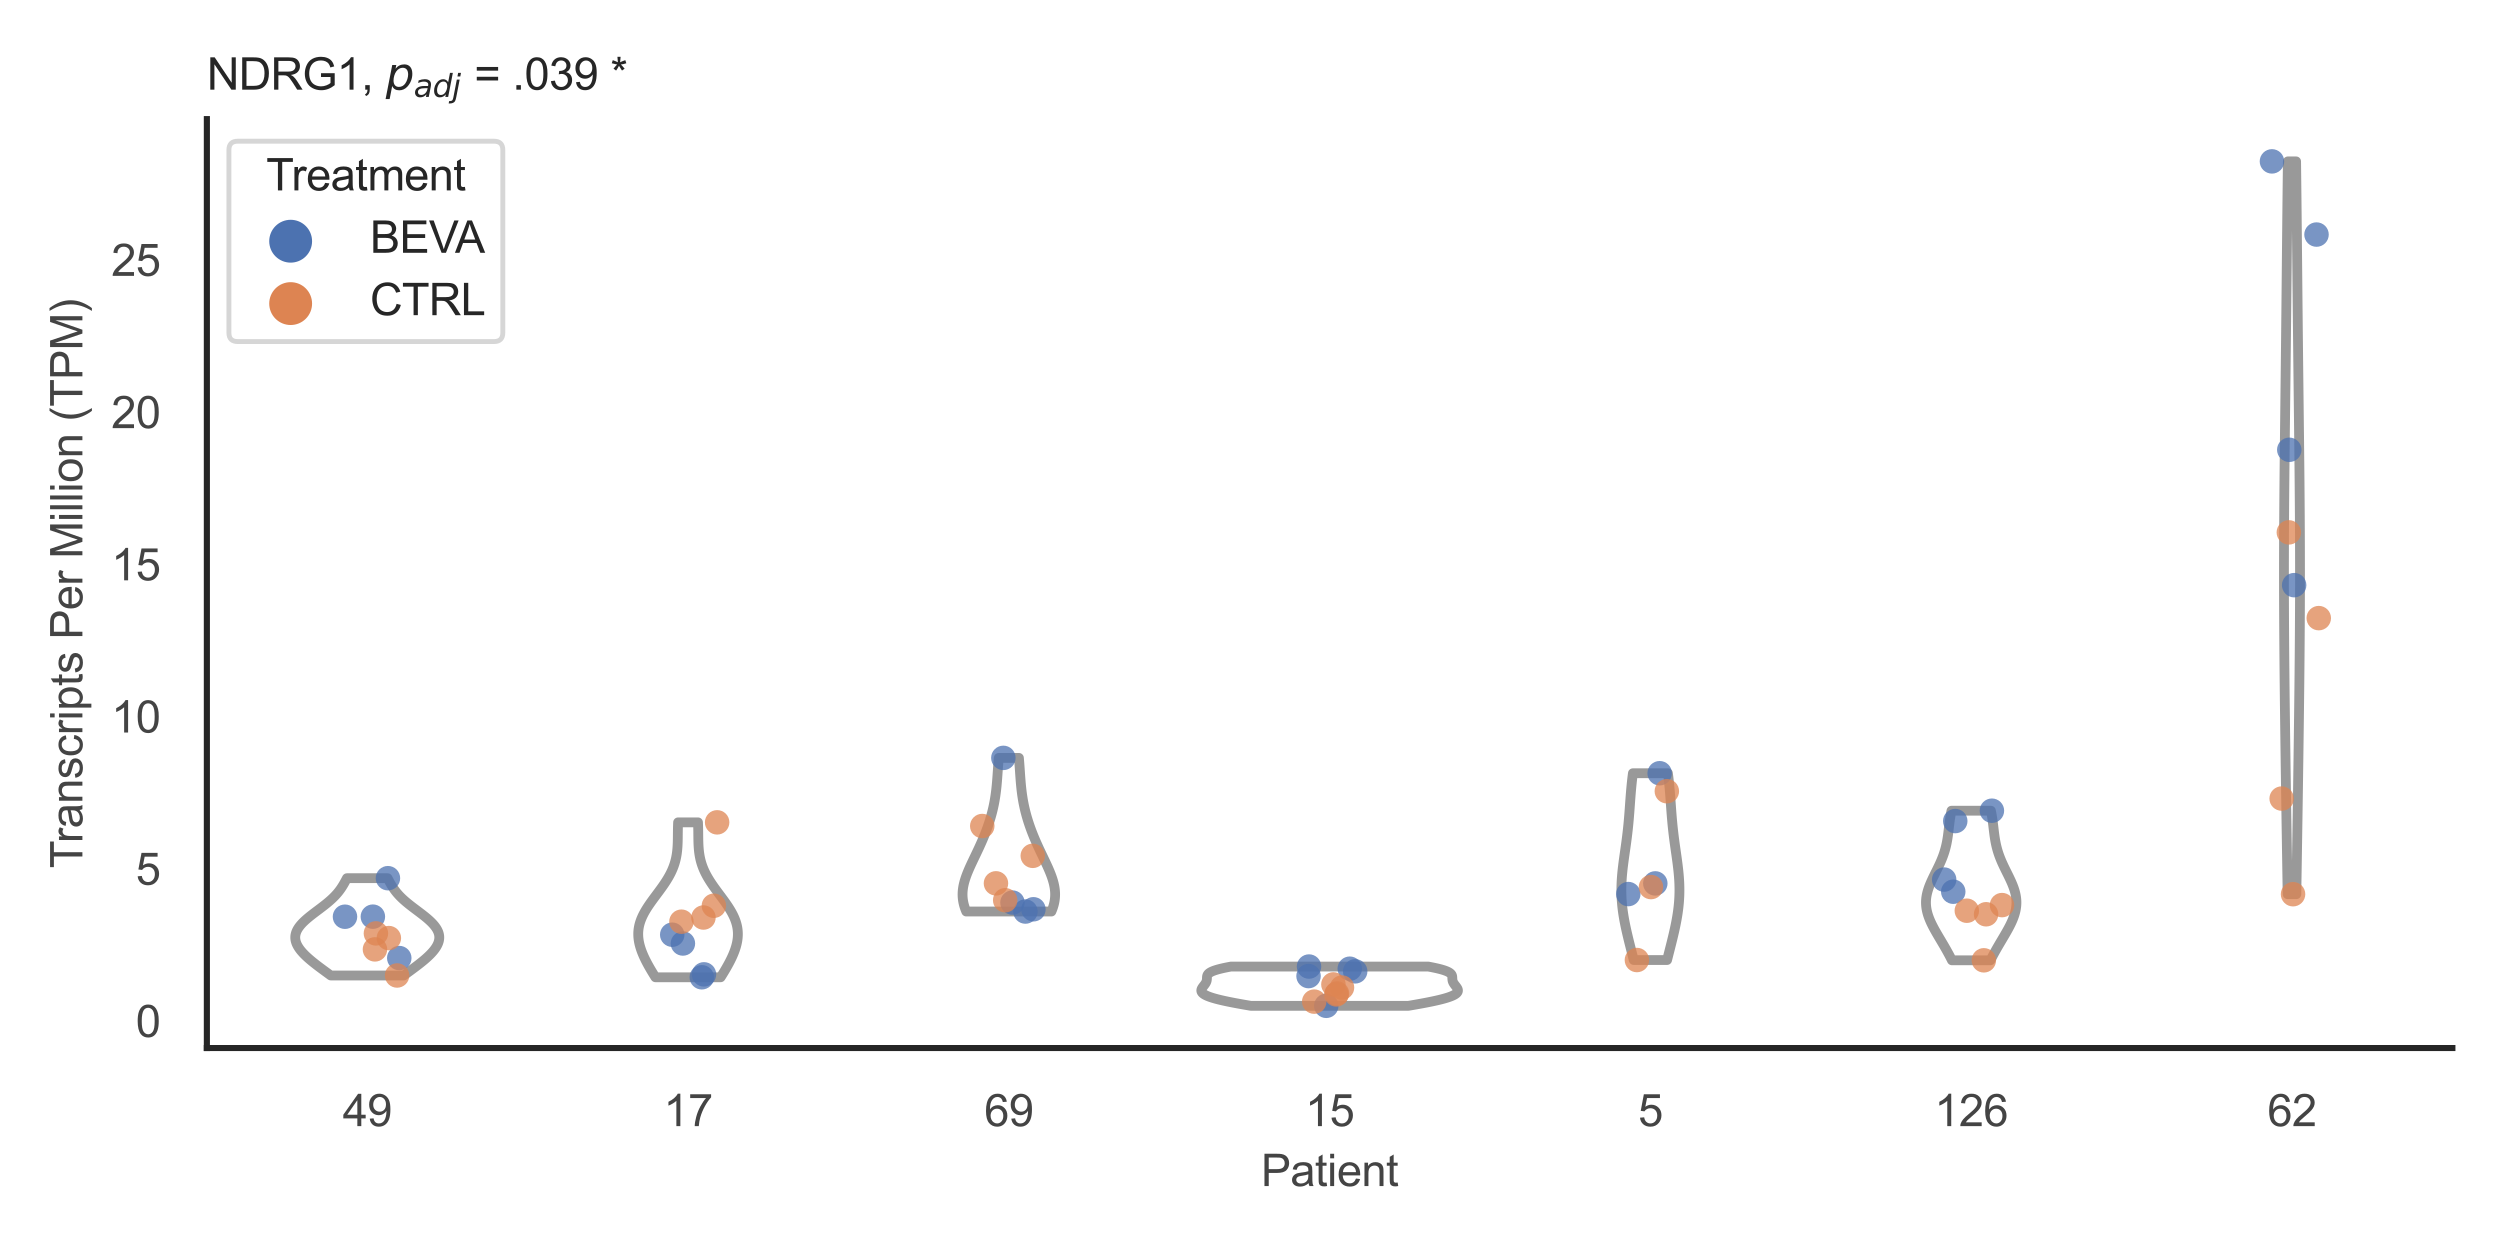 <?xml version="1.0" encoding="utf-8" standalone="no"?>
<!DOCTYPE svg PUBLIC "-//W3C//DTD SVG 1.1//EN"
  "http://www.w3.org/Graphics/SVG/1.1/DTD/svg11.dtd">
<svg xmlns:xlink="http://www.w3.org/1999/xlink" width="510.236pt" height="255.118pt" viewBox="0 0 510.236 255.118" xmlns="http://www.w3.org/2000/svg" version="1.1">
 <defs>
  <style type="text/css">*{stroke-linejoin: round; stroke-linecap: butt}</style>
 </defs>
 <g id="figure_1">
  <g id="patch_1">
   <path d="M 0 255.118 
L 510.236 255.118 
L 510.236 0 
L 0 0 
z
" style="fill: #ffffff"/>
  </g>
  <g id="axes_1">
   <g id="patch_2">
    <path d="M 42.22 213.898 
L 500.516 213.898 
L 500.516 24.32 
L 42.22 24.32 
z
" style="fill: #ffffff"/>
   </g>
   <g id="matplotlib.axis_1">
    <g id="xtick_1">
     <g id="text_1">
      <!-- 49 -->
      <g style="fill: #444444" transform="translate(69.951 229.84)scale(0.09 -0.09)">
       <defs>
        <path id="ArialMT-34" d="M 2069 0 
L 2069 1097 
L 81 1097 
L 81 1613 
L 2172 4581 
L 2631 4581 
L 2631 1613 
L 3250 1613 
L 3250 1097 
L 2631 1097 
L 2631 0 
L 2069 0 
z
M 2069 1613 
L 2069 3678 
L 634 1613 
L 2069 1613 
z
" transform="scale(0.016)"/>
        <path id="ArialMT-39" d="M 350 1059 
L 891 1109 
Q 959 728 1153 556 
Q 1347 384 1650 384 
Q 1909 384 2104 503 
Q 2300 622 2425 820 
Q 2550 1019 2634 1356 
Q 2719 1694 2719 2044 
Q 2719 2081 2716 2156 
Q 2547 1888 2255 1720 
Q 1963 1553 1622 1553 
Q 1053 1553 659 1965 
Q 266 2378 266 3053 
Q 266 3750 677 4175 
Q 1088 4600 1706 4600 
Q 2153 4600 2523 4359 
Q 2894 4119 3086 3673 
Q 3278 3228 3278 2384 
Q 3278 1506 3087 986 
Q 2897 466 2520 194 
Q 2144 -78 1638 -78 
Q 1100 -78 759 220 
Q 419 519 350 1059 
z
M 2653 3081 
Q 2653 3566 2395 3850 
Q 2138 4134 1775 4134 
Q 1400 4134 1122 3828 
Q 844 3522 844 3034 
Q 844 2597 1108 2323 
Q 1372 2050 1759 2050 
Q 2150 2050 2401 2323 
Q 2653 2597 2653 3081 
z
" transform="scale(0.016)"/>
       </defs>
       <use xlink:href="#ArialMT-34"/>
       <use xlink:href="#ArialMT-39" x="55.615"/>
      </g>
     </g>
    </g>
    <g id="xtick_2">
     <g id="text_2">
      <!-- 17 -->
      <g style="fill: #444444" transform="translate(135.421 229.84)scale(0.09 -0.09)">
       <defs>
        <path id="ArialMT-31" d="M 2384 0 
L 1822 0 
L 1822 3584 
Q 1619 3391 1289 3197 
Q 959 3003 697 2906 
L 697 3450 
Q 1169 3672 1522 3987 
Q 1875 4303 2022 4600 
L 2384 4600 
L 2384 0 
z
" transform="scale(0.016)"/>
        <path id="ArialMT-37" d="M 303 3981 
L 303 4522 
L 3269 4522 
L 3269 4084 
Q 2831 3619 2401 2847 
Q 1972 2075 1738 1259 
Q 1569 684 1522 0 
L 944 0 
Q 953 541 1156 1306 
Q 1359 2072 1739 2783 
Q 2119 3494 2547 3981 
L 303 3981 
z
" transform="scale(0.016)"/>
       </defs>
       <use xlink:href="#ArialMT-31"/>
       <use xlink:href="#ArialMT-37" x="55.615"/>
      </g>
     </g>
    </g>
    <g id="xtick_3">
     <g id="text_3">
      <!-- 69 -->
      <g style="fill: #444444" transform="translate(200.892 229.84)scale(0.09 -0.09)">
       <defs>
        <path id="ArialMT-36" d="M 3184 3459 
L 2625 3416 
Q 2550 3747 2413 3897 
Q 2184 4138 1850 4138 
Q 1581 4138 1378 3988 
Q 1113 3794 959 3422 
Q 806 3050 800 2363 
Q 1003 2672 1297 2822 
Q 1591 2972 1913 2972 
Q 2475 2972 2870 2558 
Q 3266 2144 3266 1488 
Q 3266 1056 3080 686 
Q 2894 316 2569 119 
Q 2244 -78 1831 -78 
Q 1128 -78 684 439 
Q 241 956 241 2144 
Q 241 3472 731 4075 
Q 1159 4600 1884 4600 
Q 2425 4600 2770 4297 
Q 3116 3994 3184 3459 
z
M 888 1484 
Q 888 1194 1011 928 
Q 1134 663 1356 523 
Q 1578 384 1822 384 
Q 2178 384 2434 671 
Q 2691 959 2691 1453 
Q 2691 1928 2437 2201 
Q 2184 2475 1800 2475 
Q 1419 2475 1153 2201 
Q 888 1928 888 1484 
z
" transform="scale(0.016)"/>
       </defs>
       <use xlink:href="#ArialMT-36"/>
       <use xlink:href="#ArialMT-39" x="55.615"/>
      </g>
     </g>
    </g>
    <g id="xtick_4">
     <g id="text_4">
      <!-- 15 -->
      <g style="fill: #444444" transform="translate(266.363 229.84)scale(0.09 -0.09)">
       <defs>
        <path id="ArialMT-35" d="M 266 1200 
L 856 1250 
Q 922 819 1161 601 
Q 1400 384 1738 384 
Q 2144 384 2425 690 
Q 2706 997 2706 1503 
Q 2706 1984 2436 2262 
Q 2166 2541 1728 2541 
Q 1456 2541 1237 2417 
Q 1019 2294 894 2097 
L 366 2166 
L 809 4519 
L 3088 4519 
L 3088 3981 
L 1259 3981 
L 1013 2750 
Q 1425 3038 1878 3038 
Q 2478 3038 2890 2622 
Q 3303 2206 3303 1553 
Q 3303 931 2941 478 
Q 2500 -78 1738 -78 
Q 1113 -78 717 272 
Q 322 622 266 1200 
z
" transform="scale(0.016)"/>
       </defs>
       <use xlink:href="#ArialMT-31"/>
       <use xlink:href="#ArialMT-35" x="55.615"/>
      </g>
     </g>
    </g>
    <g id="xtick_5">
     <g id="text_5">
      <!-- 5 -->
      <g style="fill: #444444" transform="translate(334.337 229.84)scale(0.09 -0.09)">
       <use xlink:href="#ArialMT-35"/>
      </g>
     </g>
    </g>
    <g id="xtick_6">
     <g id="text_6">
      <!-- 126 -->
      <g style="fill: #444444" transform="translate(394.803 229.84)scale(0.09 -0.09)">
       <defs>
        <path id="ArialMT-32" d="M 3222 541 
L 3222 0 
L 194 0 
Q 188 203 259 391 
Q 375 700 629 1000 
Q 884 1300 1366 1694 
Q 2113 2306 2375 2664 
Q 2638 3022 2638 3341 
Q 2638 3675 2398 3904 
Q 2159 4134 1775 4134 
Q 1369 4134 1125 3890 
Q 881 3647 878 3216 
L 300 3275 
Q 359 3922 746 4261 
Q 1134 4600 1788 4600 
Q 2447 4600 2831 4234 
Q 3216 3869 3216 3328 
Q 3216 3053 3103 2787 
Q 2991 2522 2730 2228 
Q 2469 1934 1863 1422 
Q 1356 997 1212 845 
Q 1069 694 975 541 
L 3222 541 
z
" transform="scale(0.016)"/>
       </defs>
       <use xlink:href="#ArialMT-31"/>
       <use xlink:href="#ArialMT-32" x="55.615"/>
       <use xlink:href="#ArialMT-36" x="111.23"/>
      </g>
     </g>
    </g>
    <g id="xtick_7">
     <g id="text_7">
      <!-- 62 -->
      <g style="fill: #444444" transform="translate(462.776 229.84)scale(0.09 -0.09)">
       <use xlink:href="#ArialMT-36"/>
       <use xlink:href="#ArialMT-32" x="55.615"/>
      </g>
     </g>
    </g>
    <g id="text_8">
     <!-- Patient -->
     <g style="fill: #444444" transform="translate(257.359 242.071)scale(0.09 -0.09)">
      <defs>
       <path id="ArialMT-50" d="M 494 0 
L 494 4581 
L 2222 4581 
Q 2678 4581 2919 4538 
Q 3256 4481 3484 4323 
Q 3713 4166 3852 3881 
Q 3991 3597 3991 3256 
Q 3991 2672 3619 2267 
Q 3247 1863 2275 1863 
L 1100 1863 
L 1100 0 
L 494 0 
z
M 1100 2403 
L 2284 2403 
Q 2872 2403 3119 2622 
Q 3366 2841 3366 3238 
Q 3366 3525 3220 3729 
Q 3075 3934 2838 4000 
Q 2684 4041 2272 4041 
L 1100 4041 
L 1100 2403 
z
" transform="scale(0.016)"/>
       <path id="ArialMT-61" d="M 2588 409 
Q 2275 144 1986 34 
Q 1697 -75 1366 -75 
Q 819 -75 525 192 
Q 231 459 231 875 
Q 231 1119 342 1320 
Q 453 1522 633 1644 
Q 813 1766 1038 1828 
Q 1203 1872 1538 1913 
Q 2219 1994 2541 2106 
Q 2544 2222 2544 2253 
Q 2544 2597 2384 2738 
Q 2169 2928 1744 2928 
Q 1347 2928 1158 2789 
Q 969 2650 878 2297 
L 328 2372 
Q 403 2725 575 2942 
Q 747 3159 1072 3276 
Q 1397 3394 1825 3394 
Q 2250 3394 2515 3294 
Q 2781 3194 2906 3042 
Q 3031 2891 3081 2659 
Q 3109 2516 3109 2141 
L 3109 1391 
Q 3109 606 3145 398 
Q 3181 191 3288 0 
L 2700 0 
Q 2613 175 2588 409 
z
M 2541 1666 
Q 2234 1541 1622 1453 
Q 1275 1403 1131 1340 
Q 988 1278 909 1158 
Q 831 1038 831 891 
Q 831 666 1001 516 
Q 1172 366 1500 366 
Q 1825 366 2078 508 
Q 2331 650 2450 897 
Q 2541 1088 2541 1459 
L 2541 1666 
z
" transform="scale(0.016)"/>
       <path id="ArialMT-74" d="M 1650 503 
L 1731 6 
Q 1494 -44 1306 -44 
Q 1000 -44 831 53 
Q 663 150 594 308 
Q 525 466 525 972 
L 525 2881 
L 113 2881 
L 113 3319 
L 525 3319 
L 525 4141 
L 1084 4478 
L 1084 3319 
L 1650 3319 
L 1650 2881 
L 1084 2881 
L 1084 941 
Q 1084 700 1114 631 
Q 1144 563 1211 522 
Q 1278 481 1403 481 
Q 1497 481 1650 503 
z
" transform="scale(0.016)"/>
       <path id="ArialMT-69" d="M 425 3934 
L 425 4581 
L 988 4581 
L 988 3934 
L 425 3934 
z
M 425 0 
L 425 3319 
L 988 3319 
L 988 0 
L 425 0 
z
" transform="scale(0.016)"/>
       <path id="ArialMT-65" d="M 2694 1069 
L 3275 997 
Q 3138 488 2766 206 
Q 2394 -75 1816 -75 
Q 1088 -75 661 373 
Q 234 822 234 1631 
Q 234 2469 665 2931 
Q 1097 3394 1784 3394 
Q 2450 3394 2872 2941 
Q 3294 2488 3294 1666 
Q 3294 1616 3291 1516 
L 816 1516 
Q 847 969 1125 678 
Q 1403 388 1819 388 
Q 2128 388 2347 550 
Q 2566 713 2694 1069 
z
M 847 1978 
L 2700 1978 
Q 2663 2397 2488 2606 
Q 2219 2931 1791 2931 
Q 1403 2931 1139 2672 
Q 875 2413 847 1978 
z
" transform="scale(0.016)"/>
       <path id="ArialMT-6e" d="M 422 0 
L 422 3319 
L 928 3319 
L 928 2847 
Q 1294 3394 1984 3394 
Q 2284 3394 2536 3286 
Q 2788 3178 2913 3003 
Q 3038 2828 3088 2588 
Q 3119 2431 3119 2041 
L 3119 0 
L 2556 0 
L 2556 2019 
Q 2556 2363 2490 2533 
Q 2425 2703 2258 2804 
Q 2091 2906 1866 2906 
Q 1506 2906 1245 2678 
Q 984 2450 984 1813 
L 984 0 
L 422 0 
z
" transform="scale(0.016)"/>
      </defs>
      <use xlink:href="#ArialMT-50"/>
      <use xlink:href="#ArialMT-61" x="66.699"/>
      <use xlink:href="#ArialMT-74" x="122.314"/>
      <use xlink:href="#ArialMT-69" x="150.098"/>
      <use xlink:href="#ArialMT-65" x="172.314"/>
      <use xlink:href="#ArialMT-6e" x="227.93"/>
      <use xlink:href="#ArialMT-74" x="283.545"/>
     </g>
    </g>
   </g>
   <g id="matplotlib.axis_2">
    <g id="ytick_1">
     <g id="text_9">
      <!-- 0 -->
      <g style="fill: #444444" transform="translate(27.715 211.641)scale(0.09 -0.09)">
       <defs>
        <path id="ArialMT-30" d="M 266 2259 
Q 266 3072 433 3567 
Q 600 4063 929 4331 
Q 1259 4600 1759 4600 
Q 2128 4600 2406 4451 
Q 2684 4303 2865 4023 
Q 3047 3744 3150 3342 
Q 3253 2941 3253 2259 
Q 3253 1453 3087 958 
Q 2922 463 2592 192 
Q 2263 -78 1759 -78 
Q 1097 -78 719 397 
Q 266 969 266 2259 
z
M 844 2259 
Q 844 1131 1108 757 
Q 1372 384 1759 384 
Q 2147 384 2411 759 
Q 2675 1134 2675 2259 
Q 2675 3391 2411 3762 
Q 2147 4134 1753 4134 
Q 1366 4134 1134 3806 
Q 844 3388 844 2259 
z
" transform="scale(0.016)"/>
       </defs>
       <use xlink:href="#ArialMT-30"/>
      </g>
     </g>
    </g>
    <g id="ytick_2">
     <g id="text_10">
      <!-- 5 -->
      <g style="fill: #444444" transform="translate(27.715 180.574)scale(0.09 -0.09)">
       <use xlink:href="#ArialMT-35"/>
      </g>
     </g>
    </g>
    <g id="ytick_3">
     <g id="text_11">
      <!-- 10 -->
      <g style="fill: #444444" transform="translate(22.71 149.507)scale(0.09 -0.09)">
       <use xlink:href="#ArialMT-31"/>
       <use xlink:href="#ArialMT-30" x="55.615"/>
      </g>
     </g>
    </g>
    <g id="ytick_4">
     <g id="text_12">
      <!-- 15 -->
      <g style="fill: #444444" transform="translate(22.71 118.44)scale(0.09 -0.09)">
       <use xlink:href="#ArialMT-31"/>
       <use xlink:href="#ArialMT-35" x="55.615"/>
      </g>
     </g>
    </g>
    <g id="ytick_5">
     <g id="text_13">
      <!-- 20 -->
      <g style="fill: #444444" transform="translate(22.71 87.374)scale(0.09 -0.09)">
       <use xlink:href="#ArialMT-32"/>
       <use xlink:href="#ArialMT-30" x="55.615"/>
      </g>
     </g>
    </g>
    <g id="ytick_6">
     <g id="text_14">
      <!-- 25 -->
      <g style="fill: #444444" transform="translate(22.71 56.307)scale(0.09 -0.09)">
       <use xlink:href="#ArialMT-32"/>
       <use xlink:href="#ArialMT-35" x="55.615"/>
      </g>
     </g>
    </g>
    <g id="text_15">
     <!-- Transcripts Per Million (TPM) -->
     <g style="fill: #444444" transform="translate(16.816 177.194)rotate(-90)scale(0.09 -0.09)">
      <defs>
       <path id="ArialMT-54" d="M 1659 0 
L 1659 4041 
L 150 4041 
L 150 4581 
L 3781 4581 
L 3781 4041 
L 2266 4041 
L 2266 0 
L 1659 0 
z
" transform="scale(0.016)"/>
       <path id="ArialMT-72" d="M 416 0 
L 416 3319 
L 922 3319 
L 922 2816 
Q 1116 3169 1280 3281 
Q 1444 3394 1641 3394 
Q 1925 3394 2219 3213 
L 2025 2691 
Q 1819 2813 1613 2813 
Q 1428 2813 1281 2702 
Q 1134 2591 1072 2394 
Q 978 2094 978 1738 
L 978 0 
L 416 0 
z
" transform="scale(0.016)"/>
       <path id="ArialMT-73" d="M 197 991 
L 753 1078 
Q 800 744 1014 566 
Q 1228 388 1613 388 
Q 2000 388 2187 545 
Q 2375 703 2375 916 
Q 2375 1106 2209 1216 
Q 2094 1291 1634 1406 
Q 1016 1563 777 1677 
Q 538 1791 414 1992 
Q 291 2194 291 2438 
Q 291 2659 392 2848 
Q 494 3038 669 3163 
Q 800 3259 1026 3326 
Q 1253 3394 1513 3394 
Q 1903 3394 2198 3281 
Q 2494 3169 2634 2976 
Q 2775 2784 2828 2463 
L 2278 2388 
Q 2241 2644 2061 2787 
Q 1881 2931 1553 2931 
Q 1166 2931 1000 2803 
Q 834 2675 834 2503 
Q 834 2394 903 2306 
Q 972 2216 1119 2156 
Q 1203 2125 1616 2013 
Q 2213 1853 2448 1751 
Q 2684 1650 2818 1456 
Q 2953 1263 2953 975 
Q 2953 694 2789 445 
Q 2625 197 2315 61 
Q 2006 -75 1616 -75 
Q 969 -75 630 194 
Q 291 463 197 991 
z
" transform="scale(0.016)"/>
       <path id="ArialMT-63" d="M 2588 1216 
L 3141 1144 
Q 3050 572 2676 248 
Q 2303 -75 1759 -75 
Q 1078 -75 664 370 
Q 250 816 250 1647 
Q 250 2184 428 2587 
Q 606 2991 970 3192 
Q 1334 3394 1763 3394 
Q 2303 3394 2647 3120 
Q 2991 2847 3088 2344 
L 2541 2259 
Q 2463 2594 2264 2762 
Q 2066 2931 1784 2931 
Q 1359 2931 1093 2626 
Q 828 2322 828 1663 
Q 828 994 1084 691 
Q 1341 388 1753 388 
Q 2084 388 2306 591 
Q 2528 794 2588 1216 
z
" transform="scale(0.016)"/>
       <path id="ArialMT-70" d="M 422 -1272 
L 422 3319 
L 934 3319 
L 934 2888 
Q 1116 3141 1344 3267 
Q 1572 3394 1897 3394 
Q 2322 3394 2647 3175 
Q 2972 2956 3137 2557 
Q 3303 2159 3303 1684 
Q 3303 1175 3120 767 
Q 2938 359 2589 142 
Q 2241 -75 1856 -75 
Q 1575 -75 1351 44 
Q 1128 163 984 344 
L 984 -1272 
L 422 -1272 
z
M 931 1641 
Q 931 1000 1190 694 
Q 1450 388 1819 388 
Q 2194 388 2461 705 
Q 2728 1022 2728 1688 
Q 2728 2322 2467 2637 
Q 2206 2953 1844 2953 
Q 1484 2953 1207 2617 
Q 931 2281 931 1641 
z
" transform="scale(0.016)"/>
       <path id="ArialMT-20" transform="scale(0.016)"/>
       <path id="ArialMT-4d" d="M 475 0 
L 475 4581 
L 1388 4581 
L 2472 1338 
Q 2622 884 2691 659 
Q 2769 909 2934 1394 
L 4031 4581 
L 4847 4581 
L 4847 0 
L 4263 0 
L 4263 3834 
L 2931 0 
L 2384 0 
L 1059 3900 
L 1059 0 
L 475 0 
z
" transform="scale(0.016)"/>
       <path id="ArialMT-6c" d="M 409 0 
L 409 4581 
L 972 4581 
L 972 0 
L 409 0 
z
" transform="scale(0.016)"/>
       <path id="ArialMT-6f" d="M 213 1659 
Q 213 2581 725 3025 
Q 1153 3394 1769 3394 
Q 2453 3394 2887 2945 
Q 3322 2497 3322 1706 
Q 3322 1066 3130 698 
Q 2938 331 2570 128 
Q 2203 -75 1769 -75 
Q 1072 -75 642 372 
Q 213 819 213 1659 
z
M 791 1659 
Q 791 1022 1069 705 
Q 1347 388 1769 388 
Q 2188 388 2466 706 
Q 2744 1025 2744 1678 
Q 2744 2294 2464 2611 
Q 2184 2928 1769 2928 
Q 1347 2928 1069 2612 
Q 791 2297 791 1659 
z
" transform="scale(0.016)"/>
       <path id="ArialMT-28" d="M 1497 -1347 
Q 1031 -759 709 28 
Q 388 816 388 1659 
Q 388 2403 628 3084 
Q 909 3875 1497 4659 
L 1900 4659 
Q 1522 4009 1400 3731 
Q 1209 3300 1100 2831 
Q 966 2247 966 1656 
Q 966 153 1900 -1347 
L 1497 -1347 
z
" transform="scale(0.016)"/>
       <path id="ArialMT-29" d="M 791 -1347 
L 388 -1347 
Q 1322 153 1322 1656 
Q 1322 2244 1188 2822 
Q 1081 3291 891 3722 
Q 769 4003 388 4659 
L 791 4659 
Q 1378 3875 1659 3084 
Q 1900 2403 1900 1659 
Q 1900 816 1576 28 
Q 1253 -759 791 -1347 
z
" transform="scale(0.016)"/>
      </defs>
      <use xlink:href="#ArialMT-54"/>
      <use xlink:href="#ArialMT-72" x="57.334"/>
      <use xlink:href="#ArialMT-61" x="90.635"/>
      <use xlink:href="#ArialMT-6e" x="146.25"/>
      <use xlink:href="#ArialMT-73" x="201.865"/>
      <use xlink:href="#ArialMT-63" x="251.865"/>
      <use xlink:href="#ArialMT-72" x="301.865"/>
      <use xlink:href="#ArialMT-69" x="335.166"/>
      <use xlink:href="#ArialMT-70" x="357.383"/>
      <use xlink:href="#ArialMT-74" x="412.998"/>
      <use xlink:href="#ArialMT-73" x="440.781"/>
      <use xlink:href="#ArialMT-20" x="490.781"/>
      <use xlink:href="#ArialMT-50" x="518.564"/>
      <use xlink:href="#ArialMT-65" x="585.264"/>
      <use xlink:href="#ArialMT-72" x="640.879"/>
      <use xlink:href="#ArialMT-20" x="674.18"/>
      <use xlink:href="#ArialMT-4d" x="701.963"/>
      <use xlink:href="#ArialMT-69" x="785.264"/>
      <use xlink:href="#ArialMT-6c" x="807.48"/>
      <use xlink:href="#ArialMT-6c" x="829.697"/>
      <use xlink:href="#ArialMT-69" x="851.914"/>
      <use xlink:href="#ArialMT-6f" x="874.131"/>
      <use xlink:href="#ArialMT-6e" x="929.746"/>
      <use xlink:href="#ArialMT-20" x="985.361"/>
      <use xlink:href="#ArialMT-28" x="1013.145"/>
      <use xlink:href="#ArialMT-54" x="1046.445"/>
      <use xlink:href="#ArialMT-50" x="1107.529"/>
      <use xlink:href="#ArialMT-4d" x="1174.229"/>
      <use xlink:href="#ArialMT-29" x="1257.529"/>
     </g>
    </g>
   </g>
   <g id="PolyCollection_1">
    <defs>
     <path id="m967ea988c5" d="M 82.406 -56.029 
L 67.505 -56.029 
L 67.232 -56.229 
L 66.958 -56.43 
L 66.684 -56.63 
L 66.41 -56.831 
L 66.137 -57.031 
L 65.864 -57.232 
L 65.593 -57.432 
L 65.324 -57.633 
L 65.057 -57.834 
L 64.793 -58.034 
L 64.532 -58.235 
L 64.275 -58.435 
L 64.022 -58.636 
L 63.773 -58.836 
L 63.529 -59.037 
L 63.29 -59.237 
L 63.058 -59.438 
L 62.831 -59.639 
L 62.611 -59.839 
L 62.399 -60.04 
L 62.194 -60.24 
L 61.997 -60.441 
L 61.808 -60.641 
L 61.629 -60.842 
L 61.458 -61.042 
L 61.298 -61.243 
L 61.147 -61.444 
L 61.007 -61.644 
L 60.878 -61.845 
L 60.76 -62.045 
L 60.654 -62.246 
L 60.559 -62.446 
L 60.477 -62.647 
L 60.408 -62.847 
L 60.351 -63.048 
L 60.307 -63.249 
L 60.277 -63.449 
L 60.26 -63.65 
L 60.257 -63.85 
L 60.268 -64.051 
L 60.293 -64.251 
L 60.331 -64.452 
L 60.384 -64.652 
L 60.45 -64.853 
L 60.53 -65.054 
L 60.624 -65.254 
L 60.732 -65.455 
L 60.853 -65.655 
L 60.987 -65.856 
L 61.135 -66.056 
L 61.294 -66.257 
L 61.465 -66.457 
L 61.648 -66.658 
L 61.842 -66.859 
L 62.047 -67.059 
L 62.261 -67.26 
L 62.484 -67.46 
L 62.715 -67.661 
L 62.954 -67.861 
L 63.199 -68.062 
L 63.45 -68.262 
L 63.707 -68.463 
L 63.967 -68.664 
L 64.23 -68.864 
L 64.495 -69.065 
L 64.762 -69.265 
L 65.029 -69.466 
L 65.295 -69.666 
L 65.56 -69.867 
L 65.822 -70.067 
L 66.081 -70.268 
L 66.336 -70.468 
L 66.587 -70.669 
L 66.832 -70.87 
L 67.071 -71.07 
L 67.303 -71.271 
L 67.529 -71.471 
L 67.747 -71.672 
L 67.958 -71.872 
L 68.161 -72.073 
L 68.357 -72.273 
L 68.544 -72.474 
L 68.724 -72.675 
L 68.896 -72.875 
L 69.06 -73.076 
L 69.217 -73.276 
L 69.367 -73.477 
L 69.511 -73.677 
L 69.649 -73.878 
L 69.781 -74.078 
L 69.908 -74.279 
L 70.031 -74.48 
L 70.149 -74.68 
L 70.264 -74.881 
L 70.376 -75.081 
L 70.486 -75.282 
L 70.593 -75.482 
L 70.699 -75.683 
L 70.805 -75.883 
L 79.106 -75.883 
L 79.106 -75.883 
L 79.211 -75.683 
L 79.318 -75.482 
L 79.425 -75.282 
L 79.535 -75.081 
L 79.647 -74.881 
L 79.762 -74.68 
L 79.88 -74.48 
L 80.003 -74.279 
L 80.13 -74.078 
L 80.262 -73.878 
L 80.4 -73.677 
L 80.543 -73.477 
L 80.694 -73.276 
L 80.851 -73.076 
L 81.015 -72.875 
L 81.187 -72.675 
L 81.367 -72.474 
L 81.554 -72.273 
L 81.75 -72.073 
L 81.953 -71.872 
L 82.164 -71.672 
L 82.382 -71.471 
L 82.608 -71.271 
L 82.84 -71.07 
L 83.079 -70.87 
L 83.324 -70.669 
L 83.575 -70.468 
L 83.83 -70.268 
L 84.089 -70.067 
L 84.351 -69.867 
L 84.616 -69.666 
L 84.882 -69.466 
L 85.149 -69.265 
L 85.415 -69.065 
L 85.681 -68.864 
L 85.944 -68.664 
L 86.204 -68.463 
L 86.46 -68.262 
L 86.712 -68.062 
L 86.957 -67.861 
L 87.196 -67.661 
L 87.427 -67.46 
L 87.65 -67.26 
L 87.864 -67.059 
L 88.069 -66.859 
L 88.263 -66.658 
L 88.446 -66.457 
L 88.617 -66.257 
L 88.776 -66.056 
L 88.923 -65.856 
L 89.058 -65.655 
L 89.179 -65.455 
L 89.286 -65.254 
L 89.381 -65.054 
L 89.461 -64.853 
L 89.527 -64.652 
L 89.58 -64.452 
L 89.618 -64.251 
L 89.643 -64.051 
L 89.654 -63.85 
L 89.651 -63.65 
L 89.634 -63.449 
L 89.603 -63.249 
L 89.56 -63.048 
L 89.503 -62.847 
L 89.434 -62.647 
L 89.352 -62.446 
L 89.257 -62.246 
L 89.151 -62.045 
L 89.033 -61.845 
L 88.904 -61.644 
L 88.764 -61.444 
L 88.613 -61.243 
L 88.453 -61.042 
L 88.282 -60.842 
L 88.103 -60.641 
L 87.914 -60.441 
L 87.717 -60.24 
L 87.512 -60.04 
L 87.299 -59.839 
L 87.08 -59.639 
L 86.853 -59.438 
L 86.621 -59.237 
L 86.382 -59.037 
L 86.138 -58.836 
L 85.889 -58.636 
L 85.636 -58.435 
L 85.379 -58.235 
L 85.118 -58.034 
L 84.853 -57.834 
L 84.587 -57.633 
L 84.317 -57.432 
L 84.046 -57.232 
L 83.774 -57.031 
L 83.501 -56.831 
L 83.227 -56.63 
L 82.953 -56.43 
L 82.679 -56.229 
L 82.406 -56.029 
z
" style="stroke: #999999; stroke-width: 2"/>
    </defs>
    <g clip-path="url(#p52e063143b)">
     <use xlink:href="#m967ea988c5" x="0" y="255.118" style="fill: #ffffff; stroke: #999999; stroke-width: 2"/>
    </g>
   </g>
   <g id="PolyCollection_2">
    <defs>
     <path id="m0cc2e174d1" d="M 147.083 -55.662 
L 133.769 -55.662 
L 133.57 -55.982 
L 133.372 -56.301 
L 133.177 -56.62 
L 132.984 -56.94 
L 132.795 -57.259 
L 132.609 -57.579 
L 132.428 -57.898 
L 132.25 -58.217 
L 132.078 -58.537 
L 131.91 -58.856 
L 131.748 -59.176 
L 131.592 -59.495 
L 131.442 -59.814 
L 131.299 -60.134 
L 131.163 -60.453 
L 131.034 -60.772 
L 130.914 -61.092 
L 130.802 -61.411 
L 130.7 -61.731 
L 130.607 -62.05 
L 130.523 -62.369 
L 130.451 -62.689 
L 130.389 -63.008 
L 130.339 -63.328 
L 130.3 -63.647 
L 130.273 -63.966 
L 130.259 -64.286 
L 130.258 -64.605 
L 130.27 -64.925 
L 130.295 -65.244 
L 130.333 -65.563 
L 130.385 -65.883 
L 130.451 -66.202 
L 130.53 -66.521 
L 130.622 -66.841 
L 130.728 -67.16 
L 130.847 -67.48 
L 130.978 -67.799 
L 131.121 -68.118 
L 131.277 -68.438 
L 131.443 -68.757 
L 131.621 -69.077 
L 131.808 -69.396 
L 132.004 -69.715 
L 132.209 -70.035 
L 132.421 -70.354 
L 132.64 -70.673 
L 132.865 -70.993 
L 133.094 -71.312 
L 133.327 -71.632 
L 133.563 -71.951 
L 133.801 -72.27 
L 134.039 -72.59 
L 134.277 -72.909 
L 134.514 -73.229 
L 134.748 -73.548 
L 134.98 -73.867 
L 135.207 -74.187 
L 135.43 -74.506 
L 135.646 -74.826 
L 135.857 -75.145 
L 136.06 -75.464 
L 136.256 -75.784 
L 136.443 -76.103 
L 136.622 -76.422 
L 136.792 -76.742 
L 136.952 -77.061 
L 137.103 -77.381 
L 137.243 -77.7 
L 137.374 -78.019 
L 137.496 -78.339 
L 137.607 -78.658 
L 137.709 -78.978 
L 137.801 -79.297 
L 137.884 -79.616 
L 137.958 -79.936 
L 138.023 -80.255 
L 138.081 -80.575 
L 138.131 -80.894 
L 138.173 -81.213 
L 138.209 -81.533 
L 138.239 -81.852 
L 138.264 -82.171 
L 138.284 -82.491 
L 138.3 -82.81 
L 138.312 -83.13 
L 138.321 -83.449 
L 138.328 -83.768 
L 138.333 -84.088 
L 138.336 -84.407 
L 138.339 -84.727 
L 138.342 -85.046 
L 138.346 -85.365 
L 138.35 -85.685 
L 138.355 -86.004 
L 138.362 -86.324 
L 138.372 -86.643 
L 138.383 -86.962 
L 138.397 -87.282 
L 142.456 -87.282 
L 142.456 -87.282 
L 142.47 -86.962 
L 142.481 -86.643 
L 142.49 -86.324 
L 142.497 -86.004 
L 142.503 -85.685 
L 142.507 -85.365 
L 142.51 -85.046 
L 142.513 -84.727 
L 142.516 -84.407 
L 142.52 -84.088 
L 142.525 -83.768 
L 142.532 -83.449 
L 142.541 -83.13 
L 142.553 -82.81 
L 142.569 -82.491 
L 142.589 -82.171 
L 142.613 -81.852 
L 142.643 -81.533 
L 142.679 -81.213 
L 142.722 -80.894 
L 142.772 -80.575 
L 142.829 -80.255 
L 142.895 -79.936 
L 142.969 -79.616 
L 143.052 -79.297 
L 143.144 -78.978 
L 143.246 -78.658 
L 143.357 -78.339 
L 143.478 -78.019 
L 143.609 -77.7 
L 143.75 -77.381 
L 143.901 -77.061 
L 144.061 -76.742 
L 144.231 -76.422 
L 144.409 -76.103 
L 144.597 -75.784 
L 144.793 -75.464 
L 144.996 -75.145 
L 145.206 -74.826 
L 145.423 -74.506 
L 145.645 -74.187 
L 145.873 -73.867 
L 146.104 -73.548 
L 146.339 -73.229 
L 146.576 -72.909 
L 146.814 -72.59 
L 147.052 -72.27 
L 147.289 -71.951 
L 147.525 -71.632 
L 147.758 -71.312 
L 147.988 -70.993 
L 148.212 -70.673 
L 148.431 -70.354 
L 148.644 -70.035 
L 148.848 -69.715 
L 149.045 -69.396 
L 149.232 -69.077 
L 149.409 -68.757 
L 149.576 -68.438 
L 149.731 -68.118 
L 149.875 -67.799 
L 150.006 -67.48 
L 150.125 -67.16 
L 150.231 -66.841 
L 150.323 -66.521 
L 150.402 -66.202 
L 150.468 -65.883 
L 150.519 -65.563 
L 150.558 -65.244 
L 150.583 -64.925 
L 150.595 -64.605 
L 150.593 -64.286 
L 150.579 -63.966 
L 150.553 -63.647 
L 150.514 -63.328 
L 150.464 -63.008 
L 150.402 -62.689 
L 150.329 -62.369 
L 150.246 -62.05 
L 150.153 -61.731 
L 150.05 -61.411 
L 149.939 -61.092 
L 149.818 -60.772 
L 149.69 -60.453 
L 149.554 -60.134 
L 149.411 -59.814 
L 149.261 -59.495 
L 149.105 -59.176 
L 148.943 -58.856 
L 148.775 -58.537 
L 148.602 -58.217 
L 148.425 -57.898 
L 148.243 -57.579 
L 148.058 -57.259 
L 147.869 -56.94 
L 147.676 -56.62 
L 147.481 -56.301 
L 147.283 -55.982 
L 147.083 -55.662 
z
" style="stroke: #999999; stroke-width: 2"/>
    </defs>
    <g clip-path="url(#p52e063143b)">
     <use xlink:href="#m0cc2e174d1" x="0" y="255.118" style="fill: #ffffff; stroke: #999999; stroke-width: 2"/>
    </g>
   </g>
   <g id="PolyCollection_3">
    <defs>
     <path id="mb29e5ce78b" d="M 214.586 -69.08 
L 197.209 -69.08 
L 197.079 -69.397 
L 196.96 -69.714 
L 196.853 -70.031 
L 196.758 -70.347 
L 196.676 -70.664 
L 196.607 -70.981 
L 196.55 -71.298 
L 196.506 -71.615 
L 196.475 -71.931 
L 196.456 -72.248 
L 196.45 -72.565 
L 196.456 -72.882 
L 196.474 -73.198 
L 196.503 -73.515 
L 196.544 -73.832 
L 196.595 -74.149 
L 196.657 -74.465 
L 196.729 -74.782 
L 196.81 -75.099 
L 196.9 -75.416 
L 196.998 -75.732 
L 197.103 -76.049 
L 197.216 -76.366 
L 197.334 -76.683 
L 197.459 -76.999 
L 197.589 -77.316 
L 197.723 -77.633 
L 197.861 -77.95 
L 198.003 -78.266 
L 198.148 -78.583 
L 198.295 -78.9 
L 198.444 -79.217 
L 198.594 -79.533 
L 198.745 -79.85 
L 198.897 -80.167 
L 199.049 -80.484 
L 199.2 -80.8 
L 199.351 -81.117 
L 199.501 -81.434 
L 199.65 -81.751 
L 199.798 -82.067 
L 199.943 -82.384 
L 200.087 -82.701 
L 200.229 -83.018 
L 200.369 -83.335 
L 200.507 -83.651 
L 200.642 -83.968 
L 200.774 -84.285 
L 200.904 -84.602 
L 201.031 -84.918 
L 201.155 -85.235 
L 201.276 -85.552 
L 201.394 -85.869 
L 201.51 -86.185 
L 201.622 -86.502 
L 201.731 -86.819 
L 201.837 -87.136 
L 201.939 -87.452 
L 202.039 -87.769 
L 202.135 -88.086 
L 202.228 -88.403 
L 202.317 -88.719 
L 202.403 -89.036 
L 202.486 -89.353 
L 202.565 -89.67 
L 202.641 -89.986 
L 202.714 -90.303 
L 202.783 -90.62 
L 202.849 -90.937 
L 202.911 -91.253 
L 202.97 -91.57 
L 203.026 -91.887 
L 203.079 -92.204 
L 203.129 -92.52 
L 203.176 -92.837 
L 203.22 -93.154 
L 203.261 -93.471 
L 203.3 -93.787 
L 203.336 -94.104 
L 203.37 -94.421 
L 203.402 -94.738 
L 203.432 -95.054 
L 203.46 -95.371 
L 203.487 -95.688 
L 203.512 -96.005 
L 203.536 -96.322 
L 203.559 -96.638 
L 203.582 -96.955 
L 203.604 -97.272 
L 203.626 -97.589 
L 203.648 -97.905 
L 203.669 -98.222 
L 203.692 -98.539 
L 203.714 -98.856 
L 203.738 -99.172 
L 203.762 -99.489 
L 203.787 -99.806 
L 203.814 -100.123 
L 203.841 -100.439 
L 207.953 -100.439 
L 207.953 -100.439 
L 207.981 -100.123 
L 208.007 -99.806 
L 208.032 -99.489 
L 208.057 -99.172 
L 208.08 -98.856 
L 208.103 -98.539 
L 208.125 -98.222 
L 208.147 -97.905 
L 208.169 -97.589 
L 208.19 -97.272 
L 208.213 -96.955 
L 208.235 -96.638 
L 208.258 -96.322 
L 208.282 -96.005 
L 208.308 -95.688 
L 208.334 -95.371 
L 208.362 -95.054 
L 208.392 -94.738 
L 208.424 -94.421 
L 208.458 -94.104 
L 208.494 -93.787 
L 208.533 -93.471 
L 208.574 -93.154 
L 208.618 -92.837 
L 208.665 -92.52 
L 208.715 -92.204 
L 208.768 -91.887 
L 208.824 -91.57 
L 208.883 -91.253 
L 208.946 -90.937 
L 209.012 -90.62 
L 209.081 -90.303 
L 209.153 -89.986 
L 209.229 -89.67 
L 209.309 -89.353 
L 209.391 -89.036 
L 209.477 -88.719 
L 209.567 -88.403 
L 209.66 -88.086 
L 209.756 -87.769 
L 209.855 -87.452 
L 209.958 -87.136 
L 210.064 -86.819 
L 210.173 -86.502 
L 210.285 -86.185 
L 210.4 -85.869 
L 210.518 -85.552 
L 210.64 -85.235 
L 210.764 -84.918 
L 210.891 -84.602 
L 211.02 -84.285 
L 211.153 -83.968 
L 211.288 -83.651 
L 211.425 -83.335 
L 211.565 -83.018 
L 211.707 -82.701 
L 211.851 -82.384 
L 211.997 -82.067 
L 212.144 -81.751 
L 212.293 -81.434 
L 212.443 -81.117 
L 212.594 -80.8 
L 212.746 -80.484 
L 212.898 -80.167 
L 213.049 -79.85 
L 213.2 -79.533 
L 213.351 -79.217 
L 213.5 -78.9 
L 213.647 -78.583 
L 213.791 -78.266 
L 213.933 -77.95 
L 214.071 -77.633 
L 214.206 -77.316 
L 214.335 -76.999 
L 214.46 -76.683 
L 214.579 -76.366 
L 214.691 -76.049 
L 214.797 -75.732 
L 214.895 -75.416 
L 214.985 -75.099 
L 215.066 -74.782 
L 215.137 -74.465 
L 215.199 -74.149 
L 215.251 -73.832 
L 215.291 -73.515 
L 215.321 -73.198 
L 215.339 -72.882 
L 215.345 -72.565 
L 215.338 -72.248 
L 215.32 -71.931 
L 215.288 -71.615 
L 215.244 -71.298 
L 215.188 -70.981 
L 215.118 -70.664 
L 215.036 -70.347 
L 214.941 -70.031 
L 214.835 -69.714 
L 214.716 -69.397 
L 214.586 -69.08 
z
" style="stroke: #999999; stroke-width: 2"/>
    </defs>
    <g clip-path="url(#p52e063143b)">
     <use xlink:href="#mb29e5ce78b" x="0" y="255.118" style="fill: #ffffff; stroke: #999999; stroke-width: 2"/>
    </g>
   </g>
   <g id="PolyCollection_4">
    <defs>
     <path id="m4aa4e86cde" d="M 287.453 -49.837 
L 255.284 -49.837 
L 254.809 -49.918 
L 254.338 -49.999 
L 253.874 -50.08 
L 253.416 -50.161 
L 252.965 -50.242 
L 252.523 -50.323 
L 252.088 -50.404 
L 251.664 -50.485 
L 251.249 -50.566 
L 250.845 -50.647 
L 250.452 -50.728 
L 250.071 -50.809 
L 249.703 -50.89 
L 249.347 -50.971 
L 249.004 -51.051 
L 248.675 -51.132 
L 248.359 -51.213 
L 248.058 -51.294 
L 247.772 -51.375 
L 247.501 -51.456 
L 247.244 -51.537 
L 247.003 -51.618 
L 246.777 -51.699 
L 246.567 -51.78 
L 246.372 -51.861 
L 246.193 -51.942 
L 246.029 -52.023 
L 245.88 -52.104 
L 245.747 -52.185 
L 245.629 -52.266 
L 245.525 -52.347 
L 245.436 -52.428 
L 245.361 -52.509 
L 245.3 -52.59 
L 245.252 -52.671 
L 245.216 -52.752 
L 245.193 -52.832 
L 245.181 -52.913 
L 245.18 -52.994 
L 245.189 -53.075 
L 245.207 -53.156 
L 245.234 -53.237 
L 245.268 -53.318 
L 245.309 -53.399 
L 245.356 -53.48 
L 245.408 -53.561 
L 245.464 -53.642 
L 245.523 -53.723 
L 245.584 -53.804 
L 245.647 -53.885 
L 245.71 -53.966 
L 245.773 -54.047 
L 245.834 -54.128 
L 245.894 -54.209 
L 245.951 -54.29 
L 246.005 -54.371 
L 246.056 -54.452 
L 246.102 -54.533 
L 246.144 -54.613 
L 246.181 -54.694 
L 246.214 -54.775 
L 246.242 -54.856 
L 246.265 -54.937 
L 246.283 -55.018 
L 246.298 -55.099 
L 246.308 -55.18 
L 246.316 -55.261 
L 246.321 -55.342 
L 246.325 -55.423 
L 246.328 -55.504 
L 246.331 -55.585 
L 246.335 -55.666 
L 246.342 -55.747 
L 246.353 -55.828 
L 246.369 -55.909 
L 246.391 -55.99 
L 246.421 -56.071 
L 246.46 -56.152 
L 246.51 -56.233 
L 246.571 -56.313 
L 246.646 -56.394 
L 246.735 -56.475 
L 246.839 -56.556 
L 246.961 -56.637 
L 247.101 -56.718 
L 247.259 -56.799 
L 247.438 -56.88 
L 247.637 -56.961 
L 247.857 -57.042 
L 248.099 -57.123 
L 248.363 -57.204 
L 248.649 -57.285 
L 248.958 -57.366 
L 249.288 -57.447 
L 249.641 -57.528 
L 250.015 -57.609 
L 250.41 -57.69 
L 250.825 -57.771 
L 251.26 -57.852 
L 291.477 -57.852 
L 291.477 -57.852 
L 291.911 -57.771 
L 292.326 -57.69 
L 292.721 -57.609 
L 293.095 -57.528 
L 293.448 -57.447 
L 293.778 -57.366 
L 294.087 -57.285 
L 294.373 -57.204 
L 294.637 -57.123 
L 294.879 -57.042 
L 295.099 -56.961 
L 295.298 -56.88 
L 295.477 -56.799 
L 295.635 -56.718 
L 295.775 -56.637 
L 295.897 -56.556 
L 296.002 -56.475 
L 296.091 -56.394 
L 296.165 -56.313 
L 296.227 -56.233 
L 296.276 -56.152 
L 296.315 -56.071 
L 296.345 -55.99 
L 296.367 -55.909 
L 296.383 -55.828 
L 296.394 -55.747 
L 296.401 -55.666 
L 296.405 -55.585 
L 296.408 -55.504 
L 296.411 -55.423 
L 296.415 -55.342 
L 296.42 -55.261 
L 296.428 -55.18 
L 296.439 -55.099 
L 296.453 -55.018 
L 296.472 -54.937 
L 296.495 -54.856 
L 296.522 -54.775 
L 296.555 -54.694 
L 296.592 -54.613 
L 296.634 -54.533 
L 296.68 -54.452 
L 296.731 -54.371 
L 296.785 -54.29 
L 296.842 -54.209 
L 296.902 -54.128 
L 296.963 -54.047 
L 297.026 -53.966 
L 297.089 -53.885 
L 297.152 -53.804 
L 297.213 -53.723 
L 297.272 -53.642 
L 297.328 -53.561 
L 297.38 -53.48 
L 297.427 -53.399 
L 297.468 -53.318 
L 297.503 -53.237 
L 297.529 -53.156 
L 297.548 -53.075 
L 297.556 -52.994 
L 297.555 -52.913 
L 297.543 -52.832 
L 297.52 -52.752 
L 297.485 -52.671 
L 297.436 -52.59 
L 297.375 -52.509 
L 297.3 -52.428 
L 297.211 -52.347 
L 297.107 -52.266 
L 296.989 -52.185 
L 296.856 -52.104 
L 296.707 -52.023 
L 296.543 -51.942 
L 296.364 -51.861 
L 296.169 -51.78 
L 295.959 -51.699 
L 295.733 -51.618 
L 295.492 -51.537 
L 295.236 -51.456 
L 294.964 -51.375 
L 294.678 -51.294 
L 294.377 -51.213 
L 294.062 -51.132 
L 293.732 -51.051 
L 293.39 -50.971 
L 293.034 -50.89 
L 292.665 -50.809 
L 292.284 -50.728 
L 291.891 -50.647 
L 291.487 -50.566 
L 291.072 -50.485 
L 290.648 -50.404 
L 290.214 -50.323 
L 289.771 -50.242 
L 289.32 -50.161 
L 288.862 -50.08 
L 288.398 -49.999 
L 287.928 -49.918 
L 287.453 -49.837 
z
" style="stroke: #999999; stroke-width: 2"/>
    </defs>
    <g clip-path="url(#p52e063143b)">
     <use xlink:href="#m4aa4e86cde" x="0" y="255.118" style="fill: #ffffff; stroke: #999999; stroke-width: 2"/>
    </g>
   </g>
   <g id="PolyCollection_5">
    <defs>
     <path id="m86cff64f4e" d="M 340.245 -59.183 
L 333.433 -59.183 
L 333.336 -59.568 
L 333.238 -59.953 
L 333.139 -60.338 
L 333.041 -60.724 
L 332.943 -61.109 
L 332.845 -61.494 
L 332.747 -61.879 
L 332.65 -62.264 
L 332.553 -62.649 
L 332.458 -63.034 
L 332.363 -63.419 
L 332.27 -63.804 
L 332.178 -64.189 
L 332.087 -64.574 
L 331.999 -64.959 
L 331.912 -65.344 
L 331.828 -65.729 
L 331.746 -66.114 
L 331.667 -66.5 
L 331.591 -66.885 
L 331.518 -67.27 
L 331.449 -67.655 
L 331.383 -68.04 
L 331.32 -68.425 
L 331.262 -68.81 
L 331.208 -69.195 
L 331.157 -69.58 
L 331.112 -69.965 
L 331.071 -70.35 
L 331.034 -70.735 
L 331.002 -71.12 
L 330.975 -71.505 
L 330.953 -71.89 
L 330.935 -72.275 
L 330.923 -72.661 
L 330.915 -73.046 
L 330.912 -73.431 
L 330.914 -73.816 
L 330.921 -74.201 
L 330.932 -74.586 
L 330.947 -74.971 
L 330.967 -75.356 
L 330.991 -75.741 
L 331.019 -76.126 
L 331.05 -76.511 
L 331.085 -76.896 
L 331.123 -77.281 
L 331.164 -77.666 
L 331.208 -78.051 
L 331.254 -78.437 
L 331.302 -78.822 
L 331.352 -79.207 
L 331.404 -79.592 
L 331.456 -79.977 
L 331.51 -80.362 
L 331.564 -80.747 
L 331.619 -81.132 
L 331.674 -81.517 
L 331.728 -81.902 
L 331.783 -82.287 
L 331.836 -82.672 
L 331.889 -83.057 
L 331.941 -83.442 
L 331.991 -83.827 
L 332.041 -84.212 
L 332.088 -84.598 
L 332.135 -84.983 
L 332.179 -85.368 
L 332.222 -85.753 
L 332.264 -86.138 
L 332.304 -86.523 
L 332.342 -86.908 
L 332.378 -87.293 
L 332.413 -87.678 
L 332.447 -88.063 
L 332.479 -88.448 
L 332.51 -88.833 
L 332.541 -89.218 
L 332.57 -89.603 
L 332.598 -89.988 
L 332.627 -90.374 
L 332.654 -90.759 
L 332.682 -91.144 
L 332.71 -91.529 
L 332.738 -91.914 
L 332.767 -92.299 
L 332.796 -92.684 
L 332.827 -93.069 
L 332.858 -93.454 
L 332.891 -93.839 
L 332.925 -94.224 
L 332.961 -94.609 
L 332.998 -94.994 
L 333.038 -95.379 
L 333.079 -95.764 
L 333.123 -96.149 
L 333.169 -96.535 
L 333.217 -96.92 
L 333.267 -97.305 
L 340.411 -97.305 
L 340.411 -97.305 
L 340.461 -96.92 
L 340.509 -96.535 
L 340.555 -96.149 
L 340.599 -95.764 
L 340.64 -95.379 
L 340.68 -94.994 
L 340.717 -94.609 
L 340.753 -94.224 
L 340.787 -93.839 
L 340.82 -93.454 
L 340.851 -93.069 
L 340.882 -92.684 
L 340.911 -92.299 
L 340.94 -91.914 
L 340.968 -91.529 
L 340.996 -91.144 
L 341.024 -90.759 
L 341.051 -90.374 
L 341.08 -89.988 
L 341.108 -89.603 
L 341.137 -89.218 
L 341.168 -88.833 
L 341.199 -88.448 
L 341.231 -88.063 
L 341.265 -87.678 
L 341.3 -87.293 
L 341.336 -86.908 
L 341.374 -86.523 
L 341.414 -86.138 
L 341.456 -85.753 
L 341.499 -85.368 
L 341.543 -84.983 
L 341.59 -84.598 
L 341.637 -84.212 
L 341.687 -83.827 
L 341.737 -83.442 
L 341.789 -83.057 
L 341.842 -82.672 
L 341.895 -82.287 
L 341.95 -81.902 
L 342.004 -81.517 
L 342.059 -81.132 
L 342.114 -80.747 
L 342.168 -80.362 
L 342.222 -79.977 
L 342.274 -79.592 
L 342.326 -79.207 
L 342.376 -78.822 
L 342.424 -78.437 
L 342.47 -78.051 
L 342.514 -77.666 
L 342.555 -77.281 
L 342.593 -76.896 
L 342.628 -76.511 
L 342.659 -76.126 
L 342.687 -75.741 
L 342.711 -75.356 
L 342.731 -74.971 
L 342.746 -74.586 
L 342.757 -74.201 
L 342.764 -73.816 
L 342.766 -73.431 
L 342.763 -73.046 
L 342.755 -72.661 
L 342.743 -72.275 
L 342.725 -71.89 
L 342.703 -71.505 
L 342.676 -71.12 
L 342.644 -70.735 
L 342.607 -70.35 
L 342.566 -69.965 
L 342.521 -69.58 
L 342.47 -69.195 
L 342.416 -68.81 
L 342.358 -68.425 
L 342.295 -68.04 
L 342.229 -67.655 
L 342.16 -67.27 
L 342.087 -66.885 
L 342.011 -66.5 
L 341.932 -66.114 
L 341.85 -65.729 
L 341.766 -65.344 
L 341.679 -64.959 
L 341.591 -64.574 
L 341.5 -64.189 
L 341.408 -63.804 
L 341.315 -63.419 
L 341.22 -63.034 
L 341.125 -62.649 
L 341.028 -62.264 
L 340.931 -61.879 
L 340.833 -61.494 
L 340.735 -61.109 
L 340.637 -60.724 
L 340.538 -60.338 
L 340.44 -59.953 
L 340.342 -59.568 
L 340.245 -59.183 
z
" style="stroke: #999999; stroke-width: 2"/>
    </defs>
    <g clip-path="url(#p52e063143b)">
     <use xlink:href="#m86cff64f4e" x="0" y="255.118" style="fill: #ffffff; stroke: #999999; stroke-width: 2"/>
    </g>
   </g>
   <g id="PolyCollection_6">
    <defs>
     <path id="mfba7c872d0" d="M 406.242 -59.123 
L 398.378 -59.123 
L 398.223 -59.431 
L 398.065 -59.74 
L 397.904 -60.048 
L 397.739 -60.356 
L 397.572 -60.665 
L 397.402 -60.973 
L 397.229 -61.282 
L 397.054 -61.59 
L 396.876 -61.898 
L 396.697 -62.207 
L 396.516 -62.515 
L 396.334 -62.824 
L 396.151 -63.132 
L 395.968 -63.441 
L 395.785 -63.749 
L 395.604 -64.057 
L 395.423 -64.366 
L 395.244 -64.674 
L 395.068 -64.983 
L 394.895 -65.291 
L 394.726 -65.599 
L 394.562 -65.908 
L 394.403 -66.216 
L 394.25 -66.525 
L 394.103 -66.833 
L 393.964 -67.141 
L 393.833 -67.45 
L 393.711 -67.758 
L 393.598 -68.067 
L 393.495 -68.375 
L 393.402 -68.683 
L 393.32 -68.992 
L 393.25 -69.3 
L 393.191 -69.609 
L 393.144 -69.917 
L 393.11 -70.226 
L 393.088 -70.534 
L 393.079 -70.842 
L 393.082 -71.151 
L 393.098 -71.459 
L 393.126 -71.768 
L 393.166 -72.076 
L 393.218 -72.384 
L 393.282 -72.693 
L 393.357 -73.001 
L 393.442 -73.31 
L 393.537 -73.618 
L 393.641 -73.926 
L 393.754 -74.235 
L 393.875 -74.543 
L 394.003 -74.852 
L 394.137 -75.16 
L 394.277 -75.468 
L 394.42 -75.777 
L 394.568 -76.085 
L 394.718 -76.394 
L 394.87 -76.702 
L 395.023 -77.011 
L 395.176 -77.319 
L 395.329 -77.627 
L 395.479 -77.936 
L 395.628 -78.244 
L 395.774 -78.553 
L 395.916 -78.861 
L 396.054 -79.169 
L 396.187 -79.478 
L 396.315 -79.786 
L 396.437 -80.095 
L 396.554 -80.403 
L 396.665 -80.711 
L 396.769 -81.02 
L 396.867 -81.328 
L 396.959 -81.637 
L 397.045 -81.945 
L 397.125 -82.253 
L 397.198 -82.562 
L 397.267 -82.87 
L 397.33 -83.179 
L 397.388 -83.487 
L 397.441 -83.796 
L 397.491 -84.104 
L 397.537 -84.412 
L 397.58 -84.721 
L 397.62 -85.029 
L 397.659 -85.338 
L 397.696 -85.646 
L 397.733 -85.954 
L 397.769 -86.263 
L 397.805 -86.571 
L 397.843 -86.88 
L 397.881 -87.188 
L 397.922 -87.496 
L 397.964 -87.805 
L 398.01 -88.113 
L 398.058 -88.422 
L 398.109 -88.73 
L 398.164 -89.038 
L 398.223 -89.347 
L 398.286 -89.655 
L 406.334 -89.655 
L 406.334 -89.655 
L 406.397 -89.347 
L 406.455 -89.038 
L 406.51 -88.73 
L 406.562 -88.422 
L 406.61 -88.113 
L 406.655 -87.805 
L 406.698 -87.496 
L 406.738 -87.188 
L 406.777 -86.88 
L 406.814 -86.571 
L 406.851 -86.263 
L 406.887 -85.954 
L 406.924 -85.646 
L 406.961 -85.338 
L 407 -85.029 
L 407.04 -84.721 
L 407.083 -84.412 
L 407.129 -84.104 
L 407.179 -83.796 
L 407.232 -83.487 
L 407.29 -83.179 
L 407.353 -82.87 
L 407.421 -82.562 
L 407.495 -82.253 
L 407.575 -81.945 
L 407.66 -81.637 
L 407.752 -81.328 
L 407.851 -81.02 
L 407.955 -80.711 
L 408.066 -80.403 
L 408.183 -80.095 
L 408.305 -79.786 
L 408.433 -79.478 
L 408.566 -79.169 
L 408.704 -78.861 
L 408.846 -78.553 
L 408.992 -78.244 
L 409.14 -77.936 
L 409.291 -77.627 
L 409.444 -77.319 
L 409.597 -77.011 
L 409.75 -76.702 
L 409.902 -76.394 
L 410.052 -76.085 
L 410.199 -75.777 
L 410.343 -75.468 
L 410.483 -75.16 
L 410.617 -74.852 
L 410.745 -74.543 
L 410.865 -74.235 
L 410.978 -73.926 
L 411.083 -73.618 
L 411.178 -73.31 
L 411.263 -73.001 
L 411.338 -72.693 
L 411.401 -72.384 
L 411.454 -72.076 
L 411.494 -71.768 
L 411.522 -71.459 
L 411.538 -71.151 
L 411.541 -70.842 
L 411.532 -70.534 
L 411.51 -70.226 
L 411.475 -69.917 
L 411.429 -69.609 
L 411.37 -69.3 
L 411.3 -68.992 
L 411.218 -68.683 
L 411.125 -68.375 
L 411.022 -68.067 
L 410.909 -67.758 
L 410.786 -67.45 
L 410.655 -67.141 
L 410.516 -66.833 
L 410.37 -66.525 
L 410.217 -66.216 
L 410.058 -65.908 
L 409.893 -65.599 
L 409.724 -65.291 
L 409.552 -64.983 
L 409.376 -64.674 
L 409.197 -64.366 
L 409.016 -64.057 
L 408.834 -63.749 
L 408.652 -63.441 
L 408.469 -63.132 
L 408.286 -62.824 
L 408.104 -62.515 
L 407.923 -62.207 
L 407.744 -61.898 
L 407.566 -61.59 
L 407.391 -61.282 
L 407.218 -60.973 
L 407.048 -60.665 
L 406.88 -60.356 
L 406.716 -60.048 
L 406.555 -59.74 
L 406.397 -59.431 
L 406.242 -59.123 
z
" style="stroke: #999999; stroke-width: 2"/>
    </defs>
    <g clip-path="url(#p52e063143b)">
     <use xlink:href="#mfba7c872d0" x="0" y="255.118" style="fill: #ffffff; stroke: #999999; stroke-width: 2"/>
    </g>
   </g>
   <g id="PolyCollection_7">
    <defs>
     <path id="m420e72fa7d" d="M 468.67 -72.618 
L 466.892 -72.618 
L 466.867 -74.128 
L 466.842 -75.639 
L 466.817 -77.15 
L 466.793 -78.66 
L 466.769 -80.171 
L 466.744 -81.682 
L 466.721 -83.193 
L 466.697 -84.703 
L 466.673 -86.214 
L 466.65 -87.725 
L 466.627 -89.236 
L 466.604 -90.746 
L 466.581 -92.257 
L 466.559 -93.768 
L 466.537 -95.279 
L 466.515 -96.789 
L 466.493 -98.3 
L 466.472 -99.811 
L 466.451 -101.322 
L 466.43 -102.832 
L 466.41 -104.343 
L 466.39 -105.854 
L 466.371 -107.365 
L 466.352 -108.875 
L 466.333 -110.386 
L 466.315 -111.897 
L 466.298 -113.408 
L 466.282 -114.918 
L 466.266 -116.429 
L 466.251 -117.94 
L 466.236 -119.451 
L 466.223 -120.961 
L 466.21 -122.472 
L 466.199 -123.983 
L 466.188 -125.493 
L 466.179 -127.004 
L 466.17 -128.515 
L 466.163 -130.026 
L 466.157 -131.536 
L 466.152 -133.047 
L 466.148 -134.558 
L 466.146 -136.069 
L 466.145 -137.579 
L 466.145 -139.09 
L 466.146 -140.601 
L 466.149 -142.112 
L 466.153 -143.622 
L 466.158 -145.133 
L 466.165 -146.644 
L 466.172 -148.155 
L 466.181 -149.665 
L 466.191 -151.176 
L 466.202 -152.687 
L 466.213 -154.198 
L 466.226 -155.708 
L 466.24 -157.219 
L 466.254 -158.73 
L 466.269 -160.241 
L 466.284 -161.751 
L 466.301 -163.262 
L 466.317 -164.773 
L 466.334 -166.283 
L 466.351 -167.794 
L 466.369 -169.305 
L 466.386 -170.816 
L 466.404 -172.326 
L 466.421 -173.837 
L 466.439 -175.348 
L 466.457 -176.859 
L 466.474 -178.369 
L 466.491 -179.88 
L 466.508 -181.391 
L 466.525 -182.902 
L 466.542 -184.412 
L 466.558 -185.923 
L 466.574 -187.434 
L 466.59 -188.945 
L 466.606 -190.455 
L 466.621 -191.966 
L 466.636 -193.477 
L 466.651 -194.988 
L 466.666 -196.498 
L 466.681 -198.009 
L 466.696 -199.52 
L 466.711 -201.031 
L 466.725 -202.541 
L 466.74 -204.052 
L 466.755 -205.563 
L 466.77 -207.074 
L 466.786 -208.584 
L 466.801 -210.095 
L 466.817 -211.606 
L 466.833 -213.116 
L 466.85 -214.627 
L 466.867 -216.138 
L 466.884 -217.649 
L 466.901 -219.159 
L 466.919 -220.67 
L 466.938 -222.181 
L 468.624 -222.181 
L 468.624 -222.181 
L 468.642 -220.67 
L 468.66 -219.159 
L 468.678 -217.649 
L 468.695 -216.138 
L 468.712 -214.627 
L 468.728 -213.116 
L 468.745 -211.606 
L 468.76 -210.095 
L 468.776 -208.584 
L 468.791 -207.074 
L 468.806 -205.563 
L 468.821 -204.052 
L 468.836 -202.541 
L 468.851 -201.031 
L 468.866 -199.52 
L 468.88 -198.009 
L 468.895 -196.498 
L 468.91 -194.988 
L 468.925 -193.477 
L 468.94 -191.966 
L 468.956 -190.455 
L 468.971 -188.945 
L 468.987 -187.434 
L 469.003 -185.923 
L 469.02 -184.412 
L 469.036 -182.902 
L 469.053 -181.391 
L 469.07 -179.88 
L 469.087 -178.369 
L 469.105 -176.859 
L 469.122 -175.348 
L 469.14 -173.837 
L 469.158 -172.326 
L 469.175 -170.816 
L 469.193 -169.305 
L 469.21 -167.794 
L 469.228 -166.283 
L 469.245 -164.773 
L 469.261 -163.262 
L 469.277 -161.751 
L 469.293 -160.241 
L 469.308 -158.73 
L 469.322 -157.219 
L 469.335 -155.708 
L 469.348 -154.198 
L 469.36 -152.687 
L 469.371 -151.176 
L 469.381 -149.665 
L 469.389 -148.155 
L 469.397 -146.644 
L 469.403 -145.133 
L 469.409 -143.622 
L 469.412 -142.112 
L 469.415 -140.601 
L 469.417 -139.09 
L 469.417 -137.579 
L 469.416 -136.069 
L 469.413 -134.558 
L 469.41 -133.047 
L 469.405 -131.536 
L 469.399 -130.026 
L 469.391 -128.515 
L 469.383 -127.004 
L 469.373 -125.493 
L 469.363 -123.983 
L 469.351 -122.472 
L 469.339 -120.961 
L 469.325 -119.451 
L 469.311 -117.94 
L 469.296 -116.429 
L 469.28 -114.918 
L 469.263 -113.408 
L 469.246 -111.897 
L 469.228 -110.386 
L 469.21 -108.875 
L 469.191 -107.365 
L 469.171 -105.854 
L 469.152 -104.343 
L 469.131 -102.832 
L 469.111 -101.322 
L 469.09 -99.811 
L 469.068 -98.3 
L 469.047 -96.789 
L 469.025 -95.279 
L 469.003 -93.768 
L 468.98 -92.257 
L 468.958 -90.746 
L 468.935 -89.236 
L 468.912 -87.725 
L 468.888 -86.214 
L 468.865 -84.703 
L 468.841 -83.193 
L 468.817 -81.682 
L 468.793 -80.171 
L 468.769 -78.66 
L 468.744 -77.15 
L 468.719 -75.639 
L 468.695 -74.128 
L 468.67 -72.618 
z
" style="stroke: #999999; stroke-width: 2"/>
    </defs>
    <g clip-path="url(#p52e063143b)">
     <use xlink:href="#m420e72fa7d" x="0" y="255.118" style="fill: #ffffff; stroke: #999999; stroke-width: 2"/>
    </g>
   </g>
   <g id="PathCollection_1"/>
   <g id="PathCollection_2"/>
   <g id="patch_3">
    <path d="M 42.22 213.898 
L 42.22 24.32 
" style="fill: none; stroke: #262626; stroke-width: 1.25; stroke-linejoin: miter; stroke-linecap: square"/>
   </g>
   <g id="patch_4">
    <path d="M 42.22 213.898 
L 500.516 213.898 
" style="fill: none; stroke: #262626; stroke-width: 1.25; stroke-linejoin: miter; stroke-linecap: square"/>
   </g>
   <g id="PathCollection_3">
    <defs>
     <path id="C0_0_d99170d2b1" d="M 0 2.5 
C 0.663 2.5 1.299 2.237 1.768 1.768 
C 2.237 1.299 2.5 0.663 2.5 -0 
C 2.5 -0.663 2.237 -1.299 1.768 -1.768 
C 1.299 -2.237 0.663 -2.5 0 -2.5 
C -0.663 -2.5 -1.299 -2.237 -1.768 -1.768 
C -2.237 -1.299 -2.5 -0.663 -2.5 0 
C -2.5 0.663 -2.237 1.299 -1.768 1.768 
C -1.299 2.237 -0.663 2.5 0 2.5 
z
"/>
    </defs>
    <g clip-path="url(#p52e063143b)">
     <use xlink:href="#C0_0_d99170d2b1" x="81.488" y="195.534" style="fill: #4c72b0; fill-opacity: 0.75"/>
    </g>
    <g clip-path="url(#p52e063143b)">
     <use xlink:href="#C0_0_d99170d2b1" x="70.41" y="187.099" style="fill: #4c72b0; fill-opacity: 0.75"/>
    </g>
    <g clip-path="url(#p52e063143b)">
     <use xlink:href="#C0_0_d99170d2b1" x="76.101" y="187.087" style="fill: #4c72b0; fill-opacity: 0.75"/>
    </g>
    <g clip-path="url(#p52e063143b)">
     <use xlink:href="#C0_0_d99170d2b1" x="79.174" y="179.235" style="fill: #4c72b0; fill-opacity: 0.75"/>
    </g>
    <g clip-path="url(#p52e063143b)">
     <use xlink:href="#C0_0_d99170d2b1" x="76.723" y="190.5" style="fill: #dd8452; fill-opacity: 0.75"/>
    </g>
    <g clip-path="url(#p52e063143b)">
     <use xlink:href="#C0_0_d99170d2b1" x="79.363" y="191.457" style="fill: #dd8452; fill-opacity: 0.75"/>
    </g>
    <g clip-path="url(#p52e063143b)">
     <use xlink:href="#C0_0_d99170d2b1" x="76.525" y="193.763" style="fill: #dd8452; fill-opacity: 0.75"/>
    </g>
    <g clip-path="url(#p52e063143b)">
     <use xlink:href="#C0_0_d99170d2b1" x="81.042" y="199.09" style="fill: #dd8452; fill-opacity: 0.75"/>
    </g>
   </g>
   <g id="PathCollection_4">
    <defs>
     <path id="C1_0_0a9247b78f" d="M 0 2.5 
C 0.663 2.5 1.299 2.237 1.768 1.768 
C 2.237 1.299 2.5 0.663 2.5 -0 
C 2.5 -0.663 2.237 -1.299 1.768 -1.768 
C 1.299 -2.237 0.663 -2.5 0 -2.5 
C -0.663 -2.5 -1.299 -2.237 -1.768 -1.768 
C -2.237 -1.299 -2.5 -0.663 -2.5 0 
C -2.5 0.663 -2.237 1.299 -1.768 1.768 
C -1.299 2.237 -0.663 2.5 0 2.5 
z
"/>
    </defs>
    <g clip-path="url(#p52e063143b)">
     <use xlink:href="#C1_0_0a9247b78f" x="137.199" y="190.77" style="fill: #4c72b0; fill-opacity: 0.75"/>
    </g>
    <g clip-path="url(#p52e063143b)">
     <use xlink:href="#C1_0_0a9247b78f" x="139.377" y="192.559" style="fill: #4c72b0; fill-opacity: 0.75"/>
    </g>
    <g clip-path="url(#p52e063143b)">
     <use xlink:href="#C1_0_0a9247b78f" x="143.233" y="199.456" style="fill: #4c72b0; fill-opacity: 0.75"/>
    </g>
    <g clip-path="url(#p52e063143b)">
     <use xlink:href="#C1_0_0a9247b78f" x="143.678" y="198.86" style="fill: #4c72b0; fill-opacity: 0.75"/>
    </g>
    <g clip-path="url(#p52e063143b)">
     <use xlink:href="#C1_0_0a9247b78f" x="143.571" y="187.26" style="fill: #dd8452; fill-opacity: 0.75"/>
    </g>
    <g clip-path="url(#p52e063143b)">
     <use xlink:href="#C1_0_0a9247b78f" x="146.363" y="167.836" style="fill: #dd8452; fill-opacity: 0.75"/>
    </g>
    <g clip-path="url(#p52e063143b)">
     <use xlink:href="#C1_0_0a9247b78f" x="145.701" y="184.856" style="fill: #dd8452; fill-opacity: 0.75"/>
    </g>
    <g clip-path="url(#p52e063143b)">
     <use xlink:href="#C1_0_0a9247b78f" x="139.079" y="188.113" style="fill: #dd8452; fill-opacity: 0.75"/>
    </g>
   </g>
   <g id="PathCollection_5">
    <defs>
     <path id="C2_0_f8ea7d5604" d="M 0 2.5 
C 0.663 2.5 1.299 2.237 1.768 1.768 
C 2.237 1.299 2.5 0.663 2.5 -0 
C 2.5 -0.663 2.237 -1.299 1.768 -1.768 
C 1.299 -2.237 0.663 -2.5 0 -2.5 
C -0.663 -2.5 -1.299 -2.237 -1.768 -1.768 
C -2.237 -1.299 -2.5 -0.663 -2.5 0 
C -2.5 0.663 -2.237 1.299 -1.768 1.768 
C -1.299 2.237 -0.663 2.5 0 2.5 
z
"/>
    </defs>
    <g clip-path="url(#p52e063143b)">
     <use xlink:href="#C2_0_f8ea7d5604" x="204.78" y="154.679" style="fill: #4c72b0; fill-opacity: 0.75"/>
    </g>
    <g clip-path="url(#p52e063143b)">
     <use xlink:href="#C2_0_f8ea7d5604" x="210.914" y="185.579" style="fill: #4c72b0; fill-opacity: 0.75"/>
    </g>
    <g clip-path="url(#p52e063143b)">
     <use xlink:href="#C2_0_f8ea7d5604" x="206.641" y="184.213" style="fill: #4c72b0; fill-opacity: 0.75"/>
    </g>
    <g clip-path="url(#p52e063143b)">
     <use xlink:href="#C2_0_f8ea7d5604" x="209.283" y="186.038" style="fill: #4c72b0; fill-opacity: 0.75"/>
    </g>
    <g clip-path="url(#p52e063143b)">
     <use xlink:href="#C2_0_f8ea7d5604" x="203.271" y="180.286" style="fill: #dd8452; fill-opacity: 0.75"/>
    </g>
    <g clip-path="url(#p52e063143b)">
     <use xlink:href="#C2_0_f8ea7d5604" x="210.784" y="174.67" style="fill: #dd8452; fill-opacity: 0.75"/>
    </g>
    <g clip-path="url(#p52e063143b)">
     <use xlink:href="#C2_0_f8ea7d5604" x="205.155" y="183.73" style="fill: #dd8452; fill-opacity: 0.75"/>
    </g>
    <g clip-path="url(#p52e063143b)">
     <use xlink:href="#C2_0_f8ea7d5604" x="200.474" y="168.587" style="fill: #dd8452; fill-opacity: 0.75"/>
    </g>
   </g>
   <g id="PathCollection_6">
    <defs>
     <path id="C3_0_703d140ab6" d="M 0 2.5 
C 0.663 2.5 1.299 2.237 1.768 1.768 
C 2.237 1.299 2.5 0.663 2.5 -0 
C 2.5 -0.663 2.237 -1.299 1.768 -1.768 
C 1.299 -2.237 0.663 -2.5 0 -2.5 
C -0.663 -2.5 -1.299 -2.237 -1.768 -1.768 
C -2.237 -1.299 -2.5 -0.663 -2.5 0 
C -2.5 0.663 -2.237 1.299 -1.768 1.768 
C -1.299 2.237 -0.663 2.5 0 2.5 
z
"/>
    </defs>
    <g clip-path="url(#p52e063143b)">
     <use xlink:href="#C3_0_703d140ab6" x="276.585" y="198.242" style="fill: #4c72b0; fill-opacity: 0.75"/>
    </g>
    <g clip-path="url(#p52e063143b)">
     <use xlink:href="#C3_0_703d140ab6" x="267.067" y="199.211" style="fill: #4c72b0; fill-opacity: 0.75"/>
    </g>
    <g clip-path="url(#p52e063143b)">
     <use xlink:href="#C3_0_703d140ab6" x="267.162" y="197.267" style="fill: #4c72b0; fill-opacity: 0.75"/>
    </g>
    <g clip-path="url(#p52e063143b)">
     <use xlink:href="#C3_0_703d140ab6" x="270.682" y="205.281" style="fill: #4c72b0; fill-opacity: 0.75"/>
    </g>
    <g clip-path="url(#p52e063143b)">
     <use xlink:href="#C3_0_703d140ab6" x="275.479" y="197.709" style="fill: #4c72b0; fill-opacity: 0.75"/>
    </g>
    <g clip-path="url(#p52e063143b)">
     <use xlink:href="#C3_0_703d140ab6" x="272.733" y="202.961" style="fill: #dd8452; fill-opacity: 0.75"/>
    </g>
    <g clip-path="url(#p52e063143b)">
     <use xlink:href="#C3_0_703d140ab6" x="268.223" y="204.427" style="fill: #dd8452; fill-opacity: 0.75"/>
    </g>
    <g clip-path="url(#p52e063143b)">
     <use xlink:href="#C3_0_703d140ab6" x="273.896" y="201.552" style="fill: #dd8452; fill-opacity: 0.75"/>
    </g>
    <g clip-path="url(#p52e063143b)">
     <use xlink:href="#C3_0_703d140ab6" x="272.142" y="200.915" style="fill: #dd8452; fill-opacity: 0.75"/>
    </g>
    <g clip-path="url(#p52e063143b)">
     <use xlink:href="#C3_0_703d140ab6" x="272.879" y="202.758" style="fill: #dd8452; fill-opacity: 0.75"/>
    </g>
   </g>
   <g id="PathCollection_7">
    <defs>
     <path id="C4_0_f0309ab71a" d="M 0 2.5 
C 0.663 2.5 1.299 2.237 1.768 1.768 
C 2.237 1.299 2.5 0.663 2.5 -0 
C 2.5 -0.663 2.237 -1.299 1.768 -1.768 
C 1.299 -2.237 0.663 -2.5 0 -2.5 
C -0.663 -2.5 -1.299 -2.237 -1.768 -1.768 
C -2.237 -1.299 -2.5 -0.663 -2.5 0 
C -2.5 0.663 -2.237 1.299 -1.768 1.768 
C -1.299 2.237 -0.663 2.5 0 2.5 
z
"/>
    </defs>
    <g clip-path="url(#p52e063143b)">
     <use xlink:href="#C4_0_f0309ab71a" x="332.322" y="182.474" style="fill: #4c72b0; fill-opacity: 0.75"/>
    </g>
    <g clip-path="url(#p52e063143b)">
     <use xlink:href="#C4_0_f0309ab71a" x="338.729" y="157.813" style="fill: #4c72b0; fill-opacity: 0.75"/>
    </g>
    <g clip-path="url(#p52e063143b)">
     <use xlink:href="#C4_0_f0309ab71a" x="337.838" y="180.298" style="fill: #4c72b0; fill-opacity: 0.75"/>
    </g>
    <g clip-path="url(#p52e063143b)">
     <use xlink:href="#C4_0_f0309ab71a" x="336.958" y="181.046" style="fill: #dd8452; fill-opacity: 0.75"/>
    </g>
    <g clip-path="url(#p52e063143b)">
     <use xlink:href="#C4_0_f0309ab71a" x="334.085" y="195.935" style="fill: #dd8452; fill-opacity: 0.75"/>
    </g>
    <g clip-path="url(#p52e063143b)">
     <use xlink:href="#C4_0_f0309ab71a" x="340.193" y="161.482" style="fill: #dd8452; fill-opacity: 0.75"/>
    </g>
   </g>
   <g id="PathCollection_8">
    <defs>
     <path id="C5_0_6eafafc0b9" d="M 0 2.5 
C 0.663 2.5 1.299 2.237 1.768 1.768 
C 2.237 1.299 2.5 0.663 2.5 -0 
C 2.5 -0.663 2.237 -1.299 1.768 -1.768 
C 1.299 -2.237 0.663 -2.5 0 -2.5 
C -0.663 -2.5 -1.299 -2.237 -1.768 -1.768 
C -2.237 -1.299 -2.5 -0.663 -2.5 0 
C -2.5 0.663 -2.237 1.299 -1.768 1.768 
C -1.299 2.237 -0.663 2.5 0 2.5 
z
"/>
    </defs>
    <g clip-path="url(#p52e063143b)">
     <use xlink:href="#C5_0_6eafafc0b9" x="398.647" y="181.993" style="fill: #4c72b0; fill-opacity: 0.75"/>
    </g>
    <g clip-path="url(#p52e063143b)">
     <use xlink:href="#C5_0_6eafafc0b9" x="406.536" y="165.463" style="fill: #4c72b0; fill-opacity: 0.75"/>
    </g>
    <g clip-path="url(#p52e063143b)">
     <use xlink:href="#C5_0_6eafafc0b9" x="396.792" y="179.518" style="fill: #4c72b0; fill-opacity: 0.75"/>
    </g>
    <g clip-path="url(#p52e063143b)">
     <use xlink:href="#C5_0_6eafafc0b9" x="399.055" y="167.573" style="fill: #4c72b0; fill-opacity: 0.75"/>
    </g>
    <g clip-path="url(#p52e063143b)">
     <use xlink:href="#C5_0_6eafafc0b9" x="408.599" y="184.725" style="fill: #dd8452; fill-opacity: 0.75"/>
    </g>
    <g clip-path="url(#p52e063143b)">
     <use xlink:href="#C5_0_6eafafc0b9" x="405.347" y="186.597" style="fill: #dd8452; fill-opacity: 0.75"/>
    </g>
    <g clip-path="url(#p52e063143b)">
     <use xlink:href="#C5_0_6eafafc0b9" x="404.892" y="195.995" style="fill: #dd8452; fill-opacity: 0.75"/>
    </g>
    <g clip-path="url(#p52e063143b)">
     <use xlink:href="#C5_0_6eafafc0b9" x="401.417" y="185.873" style="fill: #dd8452; fill-opacity: 0.75"/>
    </g>
   </g>
   <g id="PathCollection_9">
    <defs>
     <path id="C6_0_e823859f59" d="M 0 2.5 
C 0.663 2.5 1.299 2.237 1.768 1.768 
C 2.237 1.299 2.5 0.663 2.5 -0 
C 2.5 -0.663 2.237 -1.299 1.768 -1.768 
C 1.299 -2.237 0.663 -2.5 0 -2.5 
C -0.663 -2.5 -1.299 -2.237 -1.768 -1.768 
C -2.237 -1.299 -2.5 -0.663 -2.5 0 
C -2.5 0.663 -2.237 1.299 -1.768 1.768 
C -1.299 2.237 -0.663 2.5 0 2.5 
z
"/>
    </defs>
    <g clip-path="url(#p52e063143b)">
     <use xlink:href="#C6_0_e823859f59" x="463.693" y="32.937" style="fill: #4c72b0; fill-opacity: 0.75"/>
    </g>
    <g clip-path="url(#p52e063143b)">
     <use xlink:href="#C6_0_e823859f59" x="472.787" y="47.873" style="fill: #4c72b0; fill-opacity: 0.75"/>
    </g>
    <g clip-path="url(#p52e063143b)">
     <use xlink:href="#C6_0_e823859f59" x="467.229" y="91.8" style="fill: #4c72b0; fill-opacity: 0.75"/>
    </g>
    <g clip-path="url(#p52e063143b)">
     <use xlink:href="#C6_0_e823859f59" x="468.221" y="119.426" style="fill: #4c72b0; fill-opacity: 0.75"/>
    </g>
    <g clip-path="url(#p52e063143b)">
     <use xlink:href="#C6_0_e823859f59" x="465.676" y="162.983" style="fill: #dd8452; fill-opacity: 0.75"/>
    </g>
    <g clip-path="url(#p52e063143b)">
     <use xlink:href="#C6_0_e823859f59" x="467.139" y="108.655" style="fill: #dd8452; fill-opacity: 0.75"/>
    </g>
    <g clip-path="url(#p52e063143b)">
     <use xlink:href="#C6_0_e823859f59" x="473.247" y="126.155" style="fill: #dd8452; fill-opacity: 0.75"/>
    </g>
    <g clip-path="url(#p52e063143b)">
     <use xlink:href="#C6_0_e823859f59" x="467.998" y="182.501" style="fill: #dd8452; fill-opacity: 0.75"/>
    </g>
   </g>
   <g id="text_16">
    <!-- NDRG1, $p_{adj}$ = .039 * -->
    <g style="fill: #262626" transform="translate(42.22 18.32)scale(0.09 -0.09)">
     <defs>
      <path id="ArialMT-4e" d="M 488 0 
L 488 4581 
L 1109 4581 
L 3516 984 
L 3516 4581 
L 4097 4581 
L 4097 0 
L 3475 0 
L 1069 3600 
L 1069 0 
L 488 0 
z
" transform="scale(0.016)"/>
      <path id="ArialMT-44" d="M 494 0 
L 494 4581 
L 2072 4581 
Q 2606 4581 2888 4516 
Q 3281 4425 3559 4188 
Q 3922 3881 4101 3404 
Q 4281 2928 4281 2316 
Q 4281 1794 4159 1391 
Q 4038 988 3847 723 
Q 3656 459 3429 307 
Q 3203 156 2883 78 
Q 2563 0 2147 0 
L 494 0 
z
M 1100 541 
L 2078 541 
Q 2531 541 2789 625 
Q 3047 709 3200 863 
Q 3416 1078 3536 1442 
Q 3656 1806 3656 2325 
Q 3656 3044 3420 3430 
Q 3184 3816 2847 3947 
Q 2603 4041 2063 4041 
L 1100 4041 
L 1100 541 
z
" transform="scale(0.016)"/>
      <path id="ArialMT-52" d="M 503 0 
L 503 4581 
L 2534 4581 
Q 3147 4581 3465 4457 
Q 3784 4334 3975 4021 
Q 4166 3709 4166 3331 
Q 4166 2844 3850 2509 
Q 3534 2175 2875 2084 
Q 3116 1969 3241 1856 
Q 3506 1613 3744 1247 
L 4541 0 
L 3778 0 
L 3172 953 
Q 2906 1366 2734 1584 
Q 2563 1803 2427 1890 
Q 2291 1978 2150 2013 
Q 2047 2034 1813 2034 
L 1109 2034 
L 1109 0 
L 503 0 
z
M 1109 2559 
L 2413 2559 
Q 2828 2559 3062 2645 
Q 3297 2731 3419 2920 
Q 3541 3109 3541 3331 
Q 3541 3656 3305 3865 
Q 3069 4075 2559 4075 
L 1109 4075 
L 1109 2559 
z
" transform="scale(0.016)"/>
      <path id="ArialMT-47" d="M 2638 1797 
L 2638 2334 
L 4578 2338 
L 4578 638 
Q 4131 281 3656 101 
Q 3181 -78 2681 -78 
Q 2006 -78 1454 211 
Q 903 500 622 1047 
Q 341 1594 341 2269 
Q 341 2938 620 3517 
Q 900 4097 1425 4378 
Q 1950 4659 2634 4659 
Q 3131 4659 3532 4498 
Q 3934 4338 4162 4050 
Q 4391 3763 4509 3300 
L 3963 3150 
Q 3859 3500 3706 3700 
Q 3553 3900 3268 4020 
Q 2984 4141 2638 4141 
Q 2222 4141 1919 4014 
Q 1616 3888 1430 3681 
Q 1244 3475 1141 3228 
Q 966 2803 966 2306 
Q 966 1694 1177 1281 
Q 1388 869 1791 669 
Q 2194 469 2647 469 
Q 3041 469 3416 620 
Q 3791 772 3984 944 
L 3984 1797 
L 2638 1797 
z
" transform="scale(0.016)"/>
      <path id="ArialMT-2c" d="M 569 0 
L 569 641 
L 1209 641 
L 1209 0 
Q 1209 -353 1084 -570 
Q 959 -788 688 -906 
L 531 -666 
Q 709 -588 793 -436 
Q 878 -284 888 0 
L 569 0 
z
" transform="scale(0.016)"/>
      <path id="DejaVuSans-Oblique-70" d="M 3175 2156 
Q 3175 2616 2975 2859 
Q 2775 3103 2400 3103 
Q 2144 3103 1911 2972 
Q 1678 2841 1497 2591 
Q 1319 2344 1212 1994 
Q 1106 1644 1106 1300 
Q 1106 863 1306 627 
Q 1506 391 1875 391 
Q 2147 391 2380 519 
Q 2613 647 2778 891 
Q 2956 1147 3065 1494 
Q 3175 1841 3175 2156 
z
M 1394 2969 
Q 1625 3272 1939 3428 
Q 2253 3584 2638 3584 
Q 3175 3584 3472 3232 
Q 3769 2881 3769 2247 
Q 3769 1728 3584 1258 
Q 3400 788 3053 416 
Q 2822 169 2531 39 
Q 2241 -91 1919 -91 
Q 1547 -91 1294 64 
Q 1041 219 916 525 
L 556 -1331 
L -19 -1331 
L 922 3500 
L 1497 3500 
L 1394 2969 
z
" transform="scale(0.016)"/>
      <path id="DejaVuSans-Oblique-61" d="M 3438 1997 
L 3047 0 
L 2472 0 
L 2578 531 
Q 2325 219 2001 64 
Q 1678 -91 1281 -91 
Q 834 -91 548 182 
Q 263 456 263 884 
Q 263 1497 752 1853 
Q 1241 2209 2100 2209 
L 2900 2209 
L 2931 2363 
Q 2938 2388 2941 2417 
Q 2944 2447 2944 2509 
Q 2944 2788 2717 2942 
Q 2491 3097 2081 3097 
Q 1800 3097 1504 3025 
Q 1209 2953 897 2809 
L 997 3341 
Q 1322 3463 1633 3523 
Q 1944 3584 2234 3584 
Q 2853 3584 3176 3315 
Q 3500 3047 3500 2534 
Q 3500 2431 3484 2292 
Q 3469 2153 3438 1997 
z
M 2816 1759 
L 2241 1759 
Q 1534 1759 1195 1570 
Q 856 1381 856 984 
Q 856 709 1029 553 
Q 1203 397 1509 397 
Q 1978 397 2328 733 
Q 2678 1069 2791 1631 
L 2816 1759 
z
" transform="scale(0.016)"/>
      <path id="DejaVuSans-Oblique-64" d="M 2675 525 
Q 2444 222 2128 65 
Q 1813 -91 1428 -91 
Q 903 -91 598 267 
Q 294 625 294 1247 
Q 294 1766 478 2236 
Q 663 2706 1013 3078 
Q 1244 3325 1534 3454 
Q 1825 3584 2144 3584 
Q 2481 3584 2739 3421 
Q 2997 3259 3138 2956 
L 3513 4863 
L 4091 4863 
L 3144 0 
L 2566 0 
L 2675 525 
z
M 891 1350 
Q 891 897 1095 644 
Q 1300 391 1663 391 
Q 1931 391 2161 520 
Q 2391 650 2566 903 
Q 2750 1166 2856 1509 
Q 2963 1853 2963 2188 
Q 2963 2622 2758 2865 
Q 2553 3109 2194 3109 
Q 1922 3109 1687 2981 
Q 1453 2853 1288 2613 
Q 1106 2353 998 2009 
Q 891 1666 891 1350 
z
" transform="scale(0.016)"/>
      <path id="DejaVuSans-Oblique-6a" d="M 928 3500 
L 1503 3500 
L 813 -63 
L 809 -78 
Q 694 -675 544 -897 
Q 403 -1106 132 -1218 
Q -138 -1331 -506 -1331 
L -722 -1331 
L -628 -844 
L -481 -844 
Q -144 -844 -1 -703 
Q 141 -563 238 -63 
L 928 3500 
z
M 1197 4863 
L 1772 4863 
L 1631 4134 
L 1056 4134 
L 1197 4863 
z
" transform="scale(0.016)"/>
      <path id="ArialMT-3d" d="M 3381 2694 
L 356 2694 
L 356 3219 
L 3381 3219 
L 3381 2694 
z
M 3381 1303 
L 356 1303 
L 356 1828 
L 3381 1828 
L 3381 1303 
z
" transform="scale(0.016)"/>
      <path id="ArialMT-2e" d="M 581 0 
L 581 641 
L 1222 641 
L 1222 0 
L 581 0 
z
" transform="scale(0.016)"/>
      <path id="ArialMT-33" d="M 269 1209 
L 831 1284 
Q 928 806 1161 595 
Q 1394 384 1728 384 
Q 2125 384 2398 659 
Q 2672 934 2672 1341 
Q 2672 1728 2419 1979 
Q 2166 2231 1775 2231 
Q 1616 2231 1378 2169 
L 1441 2663 
Q 1497 2656 1531 2656 
Q 1891 2656 2178 2843 
Q 2466 3031 2466 3422 
Q 2466 3731 2256 3934 
Q 2047 4138 1716 4138 
Q 1388 4138 1169 3931 
Q 950 3725 888 3313 
L 325 3413 
Q 428 3978 793 4289 
Q 1159 4600 1703 4600 
Q 2078 4600 2393 4439 
Q 2709 4278 2876 4000 
Q 3044 3722 3044 3409 
Q 3044 3113 2884 2869 
Q 2725 2625 2413 2481 
Q 2819 2388 3044 2092 
Q 3269 1797 3269 1353 
Q 3269 753 2831 336 
Q 2394 -81 1725 -81 
Q 1122 -81 723 278 
Q 325 638 269 1209 
z
" transform="scale(0.016)"/>
      <path id="ArialMT-2a" d="M 200 3741 
L 344 4184 
Q 841 4009 1066 3881 
Q 1006 4447 1003 4659 
L 1456 4659 
Q 1447 4350 1384 3884 
Q 1706 4047 2122 4184 
L 2266 3741 
Q 1869 3609 1488 3566 
Q 1678 3400 2025 2975 
L 1650 2709 
Q 1469 2956 1222 3381 
Q 991 2941 816 2709 
L 447 2975 
Q 809 3422 966 3566 
Q 563 3644 200 3741 
z
" transform="scale(0.016)"/>
     </defs>
     <use xlink:href="#ArialMT-4e" transform="translate(0 0.203)"/>
     <use xlink:href="#ArialMT-44" transform="translate(72.217 0.203)"/>
     <use xlink:href="#ArialMT-52" transform="translate(144.434 0.203)"/>
     <use xlink:href="#ArialMT-47" transform="translate(216.65 0.203)"/>
     <use xlink:href="#ArialMT-31" transform="translate(294.434 0.203)"/>
     <use xlink:href="#ArialMT-2c" transform="translate(350.049 0.203)"/>
     <use xlink:href="#ArialMT-20" transform="translate(377.832 0.203)"/>
     <use xlink:href="#DejaVuSans-Oblique-70" transform="translate(405.615 0.203)"/>
     <use xlink:href="#DejaVuSans-Oblique-61" transform="translate(469.092 -16.203)scale(0.7)"/>
     <use xlink:href="#DejaVuSans-Oblique-64" transform="translate(511.987 -16.203)scale(0.7)"/>
     <use xlink:href="#DejaVuSans-Oblique-6a" transform="translate(556.421 -16.203)scale(0.7)"/>
     <use xlink:href="#ArialMT-20" transform="translate(578.604 0.203)"/>
     <use xlink:href="#ArialMT-3d" transform="translate(606.387 0.203)"/>
     <use xlink:href="#ArialMT-20" transform="translate(664.785 0.203)"/>
     <use xlink:href="#ArialMT-2e" transform="translate(692.568 0.203)"/>
     <use xlink:href="#ArialMT-30" transform="translate(720.352 0.203)"/>
     <use xlink:href="#ArialMT-33" transform="translate(775.967 0.203)"/>
     <use xlink:href="#ArialMT-39" transform="translate(831.582 0.203)"/>
     <use xlink:href="#ArialMT-20" transform="translate(887.197 0.203)"/>
     <use xlink:href="#ArialMT-2a" transform="translate(914.98 0.203)"/>
    </g>
   </g>
   <g id="legend_1">
    <g id="patch_5">
     <path d="M 48.52 69.712 
L 100.821 69.712 
Q 102.621 69.712 102.621 67.912 
L 102.621 30.62 
Q 102.621 28.82 100.821 28.82 
L 48.52 28.82 
Q 46.72 28.82 46.72 30.62 
L 46.72 67.912 
Q 46.72 69.712 48.52 69.712 
z
" style="fill: #ffffff; opacity: 0.8; stroke: #cccccc; stroke-linejoin: miter"/>
    </g>
    <g id="text_17">
     <!-- Treatment -->
     <g style="fill: #262626" transform="translate(54.334 38.862)scale(0.09 -0.09)">
      <defs>
       <path id="ArialMT-6d" d="M 422 0 
L 422 3319 
L 925 3319 
L 925 2853 
Q 1081 3097 1340 3245 
Q 1600 3394 1931 3394 
Q 2300 3394 2536 3241 
Q 2772 3088 2869 2813 
Q 3263 3394 3894 3394 
Q 4388 3394 4653 3120 
Q 4919 2847 4919 2278 
L 4919 0 
L 4359 0 
L 4359 2091 
Q 4359 2428 4304 2576 
Q 4250 2725 4106 2815 
Q 3963 2906 3769 2906 
Q 3419 2906 3187 2673 
Q 2956 2441 2956 1928 
L 2956 0 
L 2394 0 
L 2394 2156 
Q 2394 2531 2256 2718 
Q 2119 2906 1806 2906 
Q 1569 2906 1367 2781 
Q 1166 2656 1075 2415 
Q 984 2175 984 1722 
L 984 0 
L 422 0 
z
" transform="scale(0.016)"/>
      </defs>
      <use xlink:href="#ArialMT-54"/>
      <use xlink:href="#ArialMT-72" x="57.334"/>
      <use xlink:href="#ArialMT-65" x="90.635"/>
      <use xlink:href="#ArialMT-61" x="146.25"/>
      <use xlink:href="#ArialMT-74" x="201.865"/>
      <use xlink:href="#ArialMT-6d" x="229.648"/>
      <use xlink:href="#ArialMT-65" x="312.949"/>
      <use xlink:href="#ArialMT-6e" x="368.564"/>
      <use xlink:href="#ArialMT-74" x="424.18"/>
     </g>
    </g>
    <g id="PathCollection_10">
     <defs>
      <path id="m676d4d28dd" d="M 0 3.873 
C 1.027 3.873 2.012 3.465 2.739 2.739 
C 3.465 2.012 3.873 1.027 3.873 0 
C 3.873 -1.027 3.465 -2.012 2.739 -2.739 
C 2.012 -3.465 1.027 -3.873 0 -3.873 
C -1.027 -3.873 -2.012 -3.465 -2.739 -2.739 
C -3.465 -2.012 -3.873 -1.027 -3.873 0 
C -3.873 1.027 -3.465 2.012 -2.739 2.739 
C -2.012 3.465 -1.027 3.873 0 3.873 
z
" style="stroke: #4c72b0"/>
     </defs>
     <g>
      <use xlink:href="#m676d4d28dd" x="59.32" y="49.23" style="fill: #4c72b0; stroke: #4c72b0"/>
     </g>
    </g>
    <g id="text_18">
     <!-- BEVA -->
     <g style="fill: #262626" transform="translate(75.52 51.593)scale(0.09 -0.09)">
      <defs>
       <path id="ArialMT-42" d="M 469 0 
L 469 4581 
L 2188 4581 
Q 2713 4581 3030 4442 
Q 3347 4303 3526 4014 
Q 3706 3725 3706 3409 
Q 3706 3116 3547 2856 
Q 3388 2597 3066 2438 
Q 3481 2316 3704 2022 
Q 3928 1728 3928 1328 
Q 3928 1006 3792 729 
Q 3656 453 3456 303 
Q 3256 153 2954 76 
Q 2653 0 2216 0 
L 469 0 
z
M 1075 2656 
L 2066 2656 
Q 2469 2656 2644 2709 
Q 2875 2778 2992 2937 
Q 3109 3097 3109 3338 
Q 3109 3566 3000 3739 
Q 2891 3913 2687 3977 
Q 2484 4041 1991 4041 
L 1075 4041 
L 1075 2656 
z
M 1075 541 
L 2216 541 
Q 2509 541 2628 563 
Q 2838 600 2978 687 
Q 3119 775 3209 942 
Q 3300 1109 3300 1328 
Q 3300 1584 3169 1773 
Q 3038 1963 2805 2039 
Q 2572 2116 2134 2116 
L 1075 2116 
L 1075 541 
z
" transform="scale(0.016)"/>
       <path id="ArialMT-45" d="M 506 0 
L 506 4581 
L 3819 4581 
L 3819 4041 
L 1113 4041 
L 1113 2638 
L 3647 2638 
L 3647 2100 
L 1113 2100 
L 1113 541 
L 3925 541 
L 3925 0 
L 506 0 
z
" transform="scale(0.016)"/>
       <path id="ArialMT-56" d="M 1803 0 
L 28 4581 
L 684 4581 
L 1875 1253 
Q 2019 853 2116 503 
Q 2222 878 2363 1253 
L 3600 4581 
L 4219 4581 
L 2425 0 
L 1803 0 
z
" transform="scale(0.016)"/>
       <path id="ArialMT-41" d="M -9 0 
L 1750 4581 
L 2403 4581 
L 4278 0 
L 3588 0 
L 3053 1388 
L 1138 1388 
L 634 0 
L -9 0 
z
M 1313 1881 
L 2866 1881 
L 2388 3150 
Q 2169 3728 2063 4100 
Q 1975 3659 1816 3225 
L 1313 1881 
z
" transform="scale(0.016)"/>
      </defs>
      <use xlink:href="#ArialMT-42"/>
      <use xlink:href="#ArialMT-45" x="66.699"/>
      <use xlink:href="#ArialMT-56" x="133.398"/>
      <use xlink:href="#ArialMT-41" x="192.723"/>
     </g>
    </g>
    <g id="PathCollection_11">
     <defs>
      <path id="mad671d6f74" d="M 0 3.873 
C 1.027 3.873 2.012 3.465 2.739 2.739 
C 3.465 2.012 3.873 1.027 3.873 0 
C 3.873 -1.027 3.465 -2.012 2.739 -2.739 
C 2.012 -3.465 1.027 -3.873 0 -3.873 
C -1.027 -3.873 -2.012 -3.465 -2.739 -2.739 
C -3.465 -2.012 -3.873 -1.027 -3.873 0 
C -3.873 1.027 -3.465 2.012 -2.739 2.739 
C -2.012 3.465 -1.027 3.873 0 3.873 
z
" style="stroke: #dd8452"/>
     </defs>
     <g>
      <use xlink:href="#mad671d6f74" x="59.32" y="61.961" style="fill: #dd8452; stroke: #dd8452"/>
     </g>
    </g>
    <g id="text_19">
     <!-- CTRL -->
     <g style="fill: #262626" transform="translate(75.52 64.324)scale(0.09 -0.09)">
      <defs>
       <path id="ArialMT-43" d="M 3763 1606 
L 4369 1453 
Q 4178 706 3683 314 
Q 3188 -78 2472 -78 
Q 1731 -78 1267 223 
Q 803 525 561 1097 
Q 319 1669 319 2325 
Q 319 3041 592 3573 
Q 866 4106 1370 4382 
Q 1875 4659 2481 4659 
Q 3169 4659 3637 4309 
Q 4106 3959 4291 3325 
L 3694 3184 
Q 3534 3684 3231 3912 
Q 2928 4141 2469 4141 
Q 1941 4141 1586 3887 
Q 1231 3634 1087 3207 
Q 944 2781 944 2328 
Q 944 1744 1114 1308 
Q 1284 872 1643 656 
Q 2003 441 2422 441 
Q 2931 441 3284 734 
Q 3638 1028 3763 1606 
z
" transform="scale(0.016)"/>
       <path id="ArialMT-4c" d="M 469 0 
L 469 4581 
L 1075 4581 
L 1075 541 
L 3331 541 
L 3331 0 
L 469 0 
z
" transform="scale(0.016)"/>
      </defs>
      <use xlink:href="#ArialMT-43"/>
      <use xlink:href="#ArialMT-54" x="72.217"/>
      <use xlink:href="#ArialMT-52" x="133.301"/>
      <use xlink:href="#ArialMT-4c" x="205.518"/>
     </g>
    </g>
   </g>
  </g>
 </g>
 <defs>
  <clipPath id="p52e063143b">
   <rect x="42.22" y="24.32" width="458.296" height="189.578"/>
  </clipPath>
 </defs>
</svg>
